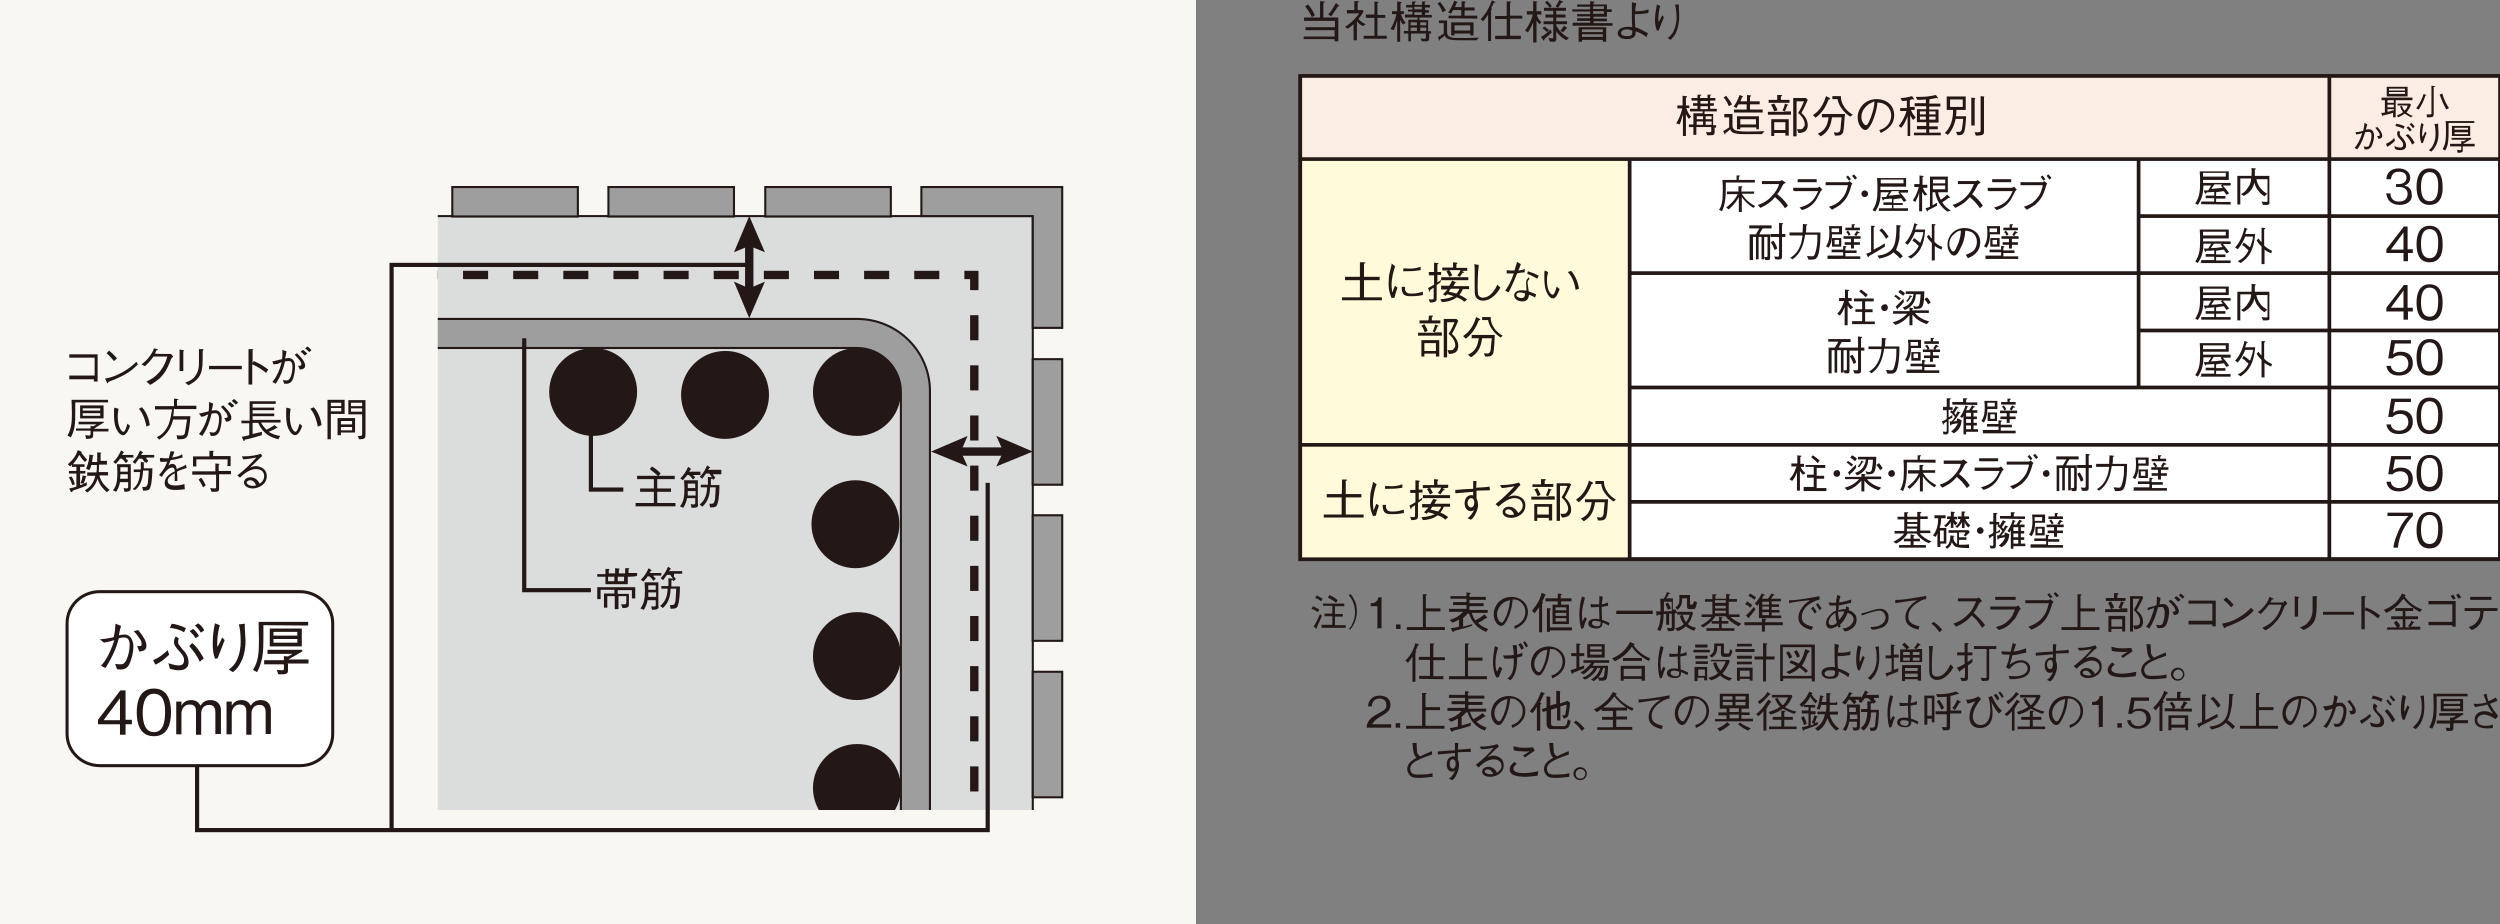 <svg version="1.1" id="レイヤー_1" xmlns="http://www.w3.org/2000/svg" xmlns:xlink="http://www.w3.org/1999/xlink" x="0" y="0" width="671" height="248" style="enable-background:new 0 0 671 248" xml:space="preserve"><rect width="100%" height="100%" fill="#808080" stroke="none"/><style>.st4{fill:#9e9e9f;stroke:#231815;stroke-width:.561}.st5{fill:#231815}.st12,.st13,.st6,.st7{fill:none;stroke:#231815;stroke-width:1.121}.st12,.st13,.st7{stroke-width:2.243}.st12,.st13{stroke-width:.998}.st13{stroke-width:.978}</style><path style="fill:#f9f7f2" d="M0 0h321v286H0z"/><defs><path id="SVGID_1_" d="M117.5 25.2H290v192.2H117.5z"/></defs><clipPath id="SVGID_00000129191863202367979690000017100598248529702560_"><use xlink:href="#SVGID_1_" style="overflow:visible"/></clipPath><g style="clip-path:url(#SVGID_00000129191863202367979690000017100598248529702560_)"><path style="fill:#dbdcdc;stroke:#231815;stroke-width:.561" d="M41.2 58h236v236h-236z"/><path style="fill:none;stroke:#231815;stroke-width:2.243;stroke-dasharray:6.728,6.728" d="M57 73.8h204.5v204.5H57z"/><path class="st4" d="M230 85.6H88.4c-10.9 0-19.6 8.9-19.6 19.6v141.6c0 10.9 8.9 19.6 19.6 19.6H230c10.9 0 19.6-8.9 19.6-19.6V105.2c.1-10.8-8.7-19.6-19.6-19.6zm11.8 161.3c0 6.5-5.3 11.8-11.8 11.8H88.4c-6.5 0-11.8-5.3-11.8-11.8V105.2c0-6.5 5.3-11.8 11.8-11.8H230c6.5 0 11.8 5.3 11.8 11.8v141.6z"/><path class="st5" d="M100.2 105.2c0 6.5-5.3 11.8-11.8 11.8-6.5 0-11.8-5.3-11.8-11.8 0-6.5 5.3-11.8 11.8-11.8 6.5 0 11.8 5.3 11.8 11.8zM241.8 105.2c0 6.5-5.3 11.8-11.8 11.8s-11.8-5.3-11.8-11.8c0-6.5 5.3-11.8 11.8-11.8 6.6 0 11.8 5.3 11.8 11.8zM100.2 246.9c0 6.5-5.3 11.8-11.8 11.8-6.5 0-11.8-5.3-11.8-11.8S81.8 235 88.3 235c6.6 0 11.9 5.3 11.9 11.9zM100.2 176.1c0 6.5-5.3 11.8-11.8 11.8-6.5 0-11.8-5.3-11.8-11.8s5.3-11.8 11.8-11.8c6.5-.1 11.8 5.2 11.8 11.8zM171 105.2c0 6.5-5.3 11.8-11.8 11.8s-11.8-5.3-11.8-11.8c0-6.5 5.3-11.8 11.8-11.8 6.6 0 11.8 5.3 11.8 11.8zM171 246.9c0 6.5-5.3 11.8-11.8 11.8s-11.8-5.3-11.8-11.8 5.3-11.8 11.8-11.8c6.6-.1 11.8 5.2 11.8 11.8zM241.8 246.9c0 6.5-5.3 11.8-11.8 11.8s-11.8-5.3-11.8-11.8 5.3-11.8 11.8-11.8c6.6-.1 11.8 5.2 11.8 11.8zM241.8 176.1c0 6.5-5.3 11.8-11.8 11.8s-11.8-5.3-11.8-11.8 5.3-11.8 11.8-11.8c6.6-.1 11.8 5.2 11.8 11.8zM241.4 140.7c0 6.5-5.3 11.8-11.8 11.8s-11.8-5.3-11.8-11.8c0-6.5 5.3-11.8 11.8-11.8s11.8 5.2 11.8 11.8zM241.8 211.5c0 6.5-5.3 11.8-11.8 11.8s-11.8-5.3-11.8-11.8 5.3-11.8 11.8-11.8c6.6-.1 11.8 5.2 11.8 11.8zM206.4 106c0 6.5-5.3 11.8-11.8 11.8s-11.8-5.3-11.8-11.8c0-6.5 5.3-11.8 11.8-11.8 6.6-.1 11.8 5.3 11.8 11.8z"/><path class="st4" d="M41.2 58h30v-7.8H33.3V88h7.9zM163.3 294.1H197v7.9h-33.7zM33.3 180.6h7.9v33.7h-7.9zM33.3 222.6h7.9v33.7h-7.9zM33.3 96.6h7.9v33.7h-7.9zM79.4 50.2h33.7v7.9H79.4zM41.2 294.1v-30h-7.9V302h37.9v-7.9zM121.4 294.1h33.7v7.9h-33.7zM33.3 138.7h7.9v33.7h-7.9zM79.4 294.1h33.7v7.9H79.4zM205.4 294.1h33.7v7.9h-33.7zM277.2 138.3h7.9V172h-7.9zM205.4 50.2h33.7v7.9h-33.7zM277.2 96.4h7.9v33.7h-7.9zM247.3 50.2V58h29.9v30h7.9V50.2zM277.2 294.1h-29.9v7.9h37.8v-37.9h-7.9zM121.4 50.2h33.7v7.9h-33.7zM163.3 50.2H197v7.9h-33.7zM277.2 180.3h7.9V214h-7.9zM277.2 222.2h7.9v33.7h-7.9z"/><path class="st6" d="M158.6 113.9v17.5h8.7"/><path class="st5" d="M170.6 135.8v-.8h4.9v-3h-3.7v-.9h3.7v-2.5H171v-.9h10.1v.9h-4.7v2.5h3.7v.9h-3.7v3h4.9v.9h-10.7zm4.4-10.6c1.2.7 2 1.5 2.3 1.9l-.6.7c-.7-.6-1.4-1.2-2.3-1.9l.6-.7zM186 127.5l.6.6-.6.6c-.4-.5-.7-.9-1.1-1.2h-.5c-.2.5-.5.6-1.1 1.4l-.7-.5c.9-.9 1.4-1.6 2.1-3.1l.7.5c.1 0 .1.1.1.1 0 .1-.1.1-.2.1 0 .1-.2.5-.4.6h3.1v.9h-2zm-.4 8.8-.2-1c.2 0 .5.1.7.1.5 0 .5-.2.5-.5v-1.2h-2.2c-.1.7-.4 1.6-1 2.6l-.9-.4c1-1.2 1.2-2.6 1.2-4.8 0-1.2-.1-1.7-.1-2.2h3.7v6.2c.2 1-.1 1.2-1.7 1.2zm1-4.5h-2v1.2h2.1v-1.2h-.1zm0-2h-2v1.2h2v-1.2zm4.8-2.3c.2.2.4.4.6.7l-.6.6c-.1-.1-.1-.1-.2-.4 0 .1 0 .1-.4.2v1.6h2.3c0 1.2-.1 3.8-.5 4.9-.2.9-.6 1.1-2 1.1l-.2-1h.6c.7 0 .7-.5.9-1.1.1-1.2.2-2.8.2-3.3h-1.5c-.1 3-1.1 4.3-2.1 5.2l-.7-.6c.7-.6 1.9-1.6 2-4.6h-1.7v-.7h1.9V128l1 .1h.1c-.1-.2-.5-.6-.7-1h-.9c-.4.5-.7 1-1 1.4l-.7-.5c1.1-1.1 1.5-2 2-3.1l.7.5.1.1c0 .1-.2.1-.2.1-.1.1-.2.4-.4.5h3.6v1.2h-2.2z"/><path class="st6" d="M140.7 90.8v67.6h17.9"/><path class="st5" d="M168.5 154.8v2h-6v-2h-2.2v-.7h2.2v-1.4h.9c.1 0 .2 0 .2.1s-.1.1-.2.2v.9h1.7v-1.4l1 .1c.1 0 .2 0 .2.1s0 .1-.2.2v1h1.7v-1.4h.9c.1 0 .2 0 .2.1s-.1.1-.2.2v1h2.3v.7c0 .3-2.5.3-2.5.3zm1.1 5.8v-2.2h-3.8v1h3v2.7c0 .7 0 1.1-1.7 1.1l-.4-1h.9c.5 0 .5-.2.5-.6V160H166v3.5h-1V160h-2v3.1h-.9v-3.8h2.8v-1h-3.7v2.5h-.9v-3.2h10.2v3.1c.2-.1-.9-.1-.9-.1zm-4.7-5.8h-1.7v1.2h1.7v-1.2zm2.6 0h-1.7v1.2h1.7v-1.2zM175.4 154.7l.6.6-.6.6c-.4-.5-.7-.9-1.1-1.2h-.5c-.2.5-.5.6-1.1 1.4l-.7-.5c.9-.9 1.4-1.6 2.1-3.1l.7.5c.1 0 .1.1.1.1 0 .1-.1.1-.2.1-.1.1-.2.5-.4.6h3.2v.7h-2.1v.2zm-.4 9-.2-1c.2 0 .5.1.7.1.5 0 .5-.2.5-.5v-1.2h-2.2c-.1.7-.4 1.6-1 2.6l-.9-.4c1-1.4 1.2-2.6 1.2-4.8 0-1.2-.1-1.7-.1-2.2h3.7v6.2c.2.9-.1 1.1-1.7 1.2zm1-4.7h-2v1.2h2.1V159h-.1zm0-1.9h-2v1.2h2v-1.2zm4.8-2.4c.2.2.4.4.6.7l-.6.6c-.1-.1-.1-.1-.2-.4 0 .1 0 .1-.4.2v1.6h2.3c0 1.2-.1 3.8-.5 4.9-.2.9-.6 1.1-2 1.1l-.2-1h.6c.7 0 .7-.5.9-1.1.1-1.2.2-2.8.2-3.3H180c-.1 3-1.1 4.3-2.1 5.2l-.7-.6c.7-.6 1.9-1.6 2-4.6h-1.7v-.7h1.9v-2.1l1 .1h.2c-.1-.2-.5-.6-.7-1h-.9c-.4.5-.7 1-1 1.4l-.7-.5c1.1-1.1 1.5-2 2-3.1l.7.5.1.1c0 .1-.2.1-.2.1-.1.1-.2.4-.4.5h3.6v.7h-2.2v.7z"/><path class="st7" d="M201.1 64.7v14"/><path class="st5" d="m197 75.6 4.1 1.8 4.2-1.8-4.2 9.8zM205.3 67.7l-4.2-1.7-4.1 1.7 4.1-9.7z"/><path class="st7" d="M256.4 121.2h14.2"/><path class="st5" d="m267.4 125.2 1.9-4-1.9-4.2 9.8 4.2zM259.7 117l-1.8 4.2 1.8 4-9.8-4z"/></g><path class="st5" d="M18.6 101.7v-.9h6.8V96h-6.8v-.9h7.6v7.3h-1v-.6h-6.7v-.1zM37 97.8c-1.4 1.4-2.8 2.8-7.9 4.7 0 0-.1.4-.2.4s-.1-.1-.2-.2l-.5-1.1c1.2-.2 2.5-.5 4.7-1.7 2.1-1.2 3-2.1 3.7-2.8l.4.7zm-6.4-.9c-.6-.7-1.2-1.4-2-2.1l.7-.7c.4.4 1.4 1.2 2.1 2.1l-.8.7zM45.4 95h.5l.6.7c-.5.4-.5.5-.6.7-1 2.6-1.6 3.7-3.1 5.2-.9.7-1.5 1.2-2.5 1.7l-1-.9c1.1-.5 2.3-1.1 3.7-2.8 1.2-1.6 1.6-2.8 1.9-3.9h-3.7c-.5.7-1.1 1.5-2.3 2.6l-.9-.5c.6-.5 1.4-1.1 2.2-2.2.7-1 1-1.6 1.1-2.1l.9.2c.2.1.2.2.2.2 0 .1-.1.1-.4.1-.1.2-.2.5-.4.9.1.1 3.8.1 3.8.1zM49.2 94c.1 0 .2 0 .2.1s0 .1-.2.2v5.3h-1v-5.8l1 .2zm.5 8.7c1.4-.5 2-.9 2.5-1.5.7-.9 1.2-1.9 1.2-3.8V93.7h1s.2 0 .2.1c0 0 0 .1-.2.4 0 3.5 0 4.7-.5 6-.6 1.7-2.2 2.6-3.3 3.2l-.9-.7zM56.1 99.1v-.9h8.8v.9h-8.8zM68.1 96.9c2.1.9 2.8 1.5 3.9 2.3l-.6.9c-.4-.4-.9-.7-1.6-1.2-1-.6-1.5-.9-2.1-1.1v5.4h-1v-9.5h.9s.4 0 .4.1-.1.1-.2.2v3.5l.3-.6zM73.1 97c1.2-.2 1.9-.5 2.6-.6.1-.6.1-1.1.1-2.5l1.1.4c-.1.5-.1.9-.4 1.9.2 0 .6-.1 1-.1.7 0 1.7.5 1.7 2.2 0 1-.2 2.7-.7 3.7-.5.9-1.2 1-1.6 1h-.6l-.4-1c.5.1.7.1 1 .1s.7 0 1.1-.9c.1-.2.5-1.4.5-2.7 0-.7-.1-1.6-1-1.6-.4 0-.7.1-1 .1-.5 2.2-1.2 4.1-2.5 6l-.9-.5c.5-.6.9-1.1 1.6-2.6.6-1.4.7-2.1.9-2.7-.2.1-1 .4-1.1.5-.7 0-.9.1-1.1.1l-.3-.8zm6.6-2.2c.6.6 2.2 2.1 2.2 3.3 0 .9-.7 1-1.4 1.1l-.5-1c.4 0 .9 0 .9-.4 0-.2-.1-.4-.2-.7-.4-.6-.9-1.1-1.6-1.9l.6-.4zm2.1.6c-.4-.4-.7-.7-1.1-1l.6-.5c.4.2.7.6 1.2 1l-.7.5zm.7-2.4c.4.2.7.6 1.1 1l-.6.5c-.4-.4-.7-.7-1.1-1l.6-.5zM20.2 108.2v2.3c0 2.7 0 4.8-1.2 6.9l-.9-.5c1-1.7 1.2-3.3 1.2-5.9 0-1.2-.1-3.2-.1-3.7H29v.7h-8.8v.2zm4.8 7.5v1.2c0 .7-.5.9-1.9.9l-.2-1c.2 0 .7.1 1 .1.2 0 .4-.1.4-.4v-.9h-3.9v-.6h3.9v-.7l.7.1c.4-.2.5-.2.9-.5h-4.8v-.7h6.7l.1.2c-.9.5-1.5.9-2.7 1.7h3.9v.7H25v-.1zm-3.5-3.4v-3.5h6.3v3.5h-6.3zm5.4-2.7h-4.7v.6h4.7v-.6zm0 1.3h-4.7v.7h4.7v-.7zM31.8 109.7c0 .4-.2 1-.2 2.1 0 3 1.1 4.1 1.5 4.1.5 0 .9-1.5 1.1-2.2l.7.6c-.2.7-.9 2.5-1.9 2.5-1.1 0-1.9-1.9-1.9-2-.5-1.2-.5-2.8-.5-3.7s0-1.4.1-1.7l1.1.3zm6.3-.4c1.5 1.6 2 3.8 2.1 4.8l-.9.4c-.5-2.6-1.2-3.8-2-4.8l.8-.4zM46.7 109.7c-.1 1.1-.1 1.4-.2 2h4.6c-.1 2.2-.5 4.3-.7 5.1-.5 1.1-1.2 1.1-2.8 1.1l-.2-1.1c.4.1.9.1 1.2.1.9 0 1-.4 1.1-1.1.2-1.1.4-2.6.5-3.2h-3.7c-.4 1.2-1 3.7-3.8 5.4l-.6-.7c1.5-.6 2.6-2 3.2-3.5.6-1.6.7-3.2.9-3.9h-4.6v-.9h5.1v-2l1 .1c.1 0 .2 0 .2.1s-.1.1-.4.2v1.5h5.2v.9h-5.8v-.1zM53.4 111c1.2-.2 2-.5 2.6-.6.1-.6.1-1.1.1-2.5l1.1.4c-.1.5-.1.9-.4 1.9.2 0 .6-.1 1-.1.7 0 1.7.5 1.7 2.2 0 1-.2 2.7-.7 3.7-.5.9-1.2 1-1.6 1h-.6l-.4-1c.5 0 .7.1 1 .1.2 0 .7 0 1.1-.9.1-.2.5-1.4.5-2.7 0-.6-.1-1.6-1-1.6-.4 0-.7.1-1 .1-.5 2.2-1.2 4.1-2.5 6l-.9-.5c.5-.6.9-1.1 1.6-2.6.6-1.4.7-2.1.9-2.7-.1.1-1 .4-1.1.5-.5.1-.6.2-.7.2l-.7-.9zm6.5-2.2c.6.6 2.2 2.1 2.2 3.3 0 .9-.7 1-1.4 1.1l-.5-1c.4 0 .9 0 .9-.4 0-.2-.1-.4-.2-.7-.4-.6-.9-1.1-1.6-1.9l.6-.4zm2.3.6c-.4-.4-.7-.7-1.1-1l.6-.5c.4.2.7.6 1.2 1l-.7.5zm.6-2.3c.4.2.7.6 1.1 1l-.6.5c-.4-.4-.7-.7-1.1-1l.6-.5zM70.1 113.4c.1.4.6 1.1 1.4 1.9.4-.1 1.1-.5 2.2-1.2l.7.6.1.1s0 .1-.1.1h-.2c-.6.4-1.2.6-2.1 1 1.1.7 2.2 1 3.1 1.1l-.5.9c-2-.5-4.1-1.4-5.4-4.4h-1.5v3c.9-.2 1.5-.4 2.5-.6v.9c-2.1.6-3.3 1-4.6 1.2 0 .1-.1.4-.2.4s-.2-.1-.2-.2l-.4-1c.5 0 .9-.1 2-.4v-3.2h-2.1v-.7H67v-5.2h7v.7h-6.2v1h5.8v.7h-5.8v.9h5.8v.7h-5.8v1h7.5v.7h-5.2zM78 109.7c0 .4-.2 1-.2 2.1 0 3 1.1 4.1 1.5 4.1.5 0 .9-1.5 1.1-2.2l.7.6c-.2.7-.9 2.5-1.9 2.5-1.1 0-1.9-1.9-1.9-2-.5-1.2-.5-2.8-.5-3.7s0-1.4.1-1.7l1.1.3zm6.2-.4c1.5 1.6 2 3.8 2.1 4.8l-1 .4c-.5-2.6-1.2-3.8-2-4.8l.9-.4zM92.5 107.3v3.8h-3.7v6.8h-.9v-10.6h4.6zm-.9.8h-2.8v.9h2.8v-.9zm0 2.3v-.9h-2.8v.9h2.8zm-.1 6.4h-.9v-4.6h4.7v3.9h-3.8v.7zm3-3.8h-3v.9h3v-.9zm0 1.6h-3v.9h3v-.9zM96 117h.6c.5 0 .6-.1.6-.4v-5.4h-3.7v-3.8h4.6v9.1c0 1.1-.1 1.4-1.7 1.4l-.4-.9zm1.2-8.9h-3v.9h3v-.9zm0 1.5h-3v.9h3v-.9zM21.6 129.7c.4-1 .5-1.6.6-2.1l.9.2c.1 0 .1 0 .1.1s-.1.1-.2.2c-.1.5-.2 1-.6 1.7.4-.1.4-.1.9-.4v.9c-1.6.7-3.3 1.2-3.8 1.4 0 .1-.1.4-.2.4s-.3-.1-.3-.1l-.4-.9c.6-.1 1.1-.2 1.9-.5v-3.5h-2v-.7h2v-1.1h-1.2v-.6l-.5.5-.6-.6c1.4-1.2 2.1-2.1 2.7-3.8l.9.4.2.1c0 .1-.1.1-.2.2.5.7 1 1.2 1.6 1.9l-.6.6c-.2-.2-.7-.6-1.5-1.9-.5.9-.9 1.5-1.7 2.5h3.1v.7h-1.2v1.1h1.4v.7h-1.4v3.1c.5-.1.7-.2 1-.4l-.9-.1zm-2.4-1.8c.5.7.7 1.4.9 2.1l-.7.2c-.2-.7-.5-1.4-.9-2.1l.7-.2zm9.5-4.1v.9h-2.1c0 1.4-.1 1.6-.1 2H29v.9h-2.3c.1.6.4 1.4 1 2.2.5.6 1.1 1.2 1.7 1.7l-.7.6c-.5-.4-1.9-1.6-2.5-3.6-.7 2.1-1.9 3.1-2.8 3.7l-.6-.6c1-.6 2.2-1.5 2.8-3.9h-2.2v-.9h2.5c.1-.6.1-1.2.1-2h-1.5c-.1.6-.2.7-.5 1.4l-.9-.4c.7-1.5.9-3 .9-3.8l1 .2c.1 0 .1 0 .1.1s-.1.1-.2.2c0 0-.1 1-.2 1.5h1.4v-2.6l.9.1c.1 0 .2 0 .2.1s-.2.2-.2.2v1.9h1.7zM33.8 123.1l.6.6-.6.6c-.4-.5-.7-.9-1.1-1.2h-.5c-.2.5-.5.6-1.1 1.4l-.7-.5c.9-.9 1.4-1.6 2.1-3.1l.7.4c.1 0 .1.1.1.1 0 .1-.1.1-.2.1 0 .1-.2.5-.4.6h3.1v.7h-2v.3zm-.4 8.9-.2-1c.2 0 .5.1.7.1.5 0 .5-.2.5-.5v-1.2h-2.2c-.1.7-.4 1.6-1 2.6l-.9-.4c1-1.2 1.2-2.6 1.2-4.8 0-1.2-.1-1.7-.1-2.2h3.7v6.2c0 .8-.1 1.2-1.7 1.2zm.9-4.7h-2c0 .6 0 .9-.1 1.2h2.1v-1.2zm0-1.9h-2v1.2h2v-1.2zm4.9-2.4c.2.2.4.4.6.7l-.6.6c-.1-.1-.1-.1-.2-.4 0 .1 0 .1-.4.2v1.6h2.3c0 1.2-.1 3.8-.5 4.9-.2.9-.6 1.1-2 1.1l-.2-1h.6c.7 0 .7-.5.9-1.1.1-1.2.2-2.8.2-3.3h-1.5c-.1 3-1.1 4.3-2.1 5.2l-.7-.2c.7-.6 1.9-1.6 2-4.6h-1.7v-.7h1.9v-2l1 .1h.1c-.1-.2-.5-.6-.7-1h-.9c-.4.5-.7 1-1 1.4l-.7-.5c1.1-1.1 1.5-2 2-3.1l.7.5.1.1c0 .1-.2.1-.2.1-.1.1-.2.4-.4.5h3.6v.7h-2.1v.2zM49.6 131.3c-1.2.2-2.5.2-2.7.2-.4 0-2.7 0-2.7-1.9 0-1.6 1.5-2.5 2.7-3.1 0-.4-.1-1-.7-1-1.1 0-2.1 1.4-2.8 2.5l-.7-.5c1.2-1.4 1.7-2.2 2.2-3.6-1.1.1-1.5.1-1.9 0l-.1-1c.4 0 .7.1 1.4.1h1c.2-1 .4-1.4.5-1.9l1 .1c-.1.4-.2.7-.6 1.6 1.6-.2 2.3-.6 2.7-.9l.1.9c-1.5.4-2.2.6-3.2.7-.4 1-.4 1.1-.6 1.5.1-.1.5-.5 1-.5 1 0 1.2.9 1.2 1.4 1.5-.7 1.9-.7 2.5-1.2l.2.9c-1.5.5-1.9.6-2.6 1 .1 1.2.1 1.6.1 2.5h-.7V127c-1 .6-1.9 1.2-1.9 2.1 0 1.1 1.4 1.2 1.9 1.2.9 0 1.9-.1 2.6-.4l.1 1.4zM58.8 127.3v3.7c0 1-.2 1-2 1l-.4-1c.6 0 .7.1 1.2.1.4 0 .4-.1.4-.4v-3.3h-6.4v-.9h6.2v-2.1l1 .1s.1 0 .1.1-.1.1-.2.2v1.6H62v.9h-3.2zm2.3-4h-8.4v1.9h-.9v-2.7h4.4V121h1c.1 0 .2.1.2.1 0 .1-.1.1-.2.2v1.1h4.7v2.7H61c.1 0 .1-1.8.1-1.8zm-7.1 4.9c.5.6 1 1.5 1.2 2.1l-.7.5c-.5-1-.7-1.4-1.2-2.1l.7-.5zM64.9 122.5c2.7 0 4.2-.4 5.1-.7l.4.6c-.1.1-.6.5-.7.6-1.1 1.1-1.7 1.7-2.6 2.5.4-.1.9-.4 1.5-.4.9 0 3 .5 3 2.7 0 2.3-2.3 3.3-3.8 3.3-1 0-2.3-.5-2.3-1.6 0-.7.6-1.4 1.7-1.4 1.6 0 2.2 1.2 2.5 1.7.4-.2 1.2-.9 1.2-2 0-.9-.5-1.9-2.2-1.9-2.1 0-4.1 2.1-4.3 2.3l-.7-.6c2.1-1.6 3.8-3.3 5.1-4.8-.6.1-2 .4-3.5.5l-.4-.8zm2.2 6.4c-.5 0-.9.4-.9.6 0 .5.9.9 1.5.9.4 0 .6 0 1-.1-.1-.4-.5-1.4-1.6-1.4z"/><path d="M18 167.3c0-4.7 3.9-8.5 8.8-8.5h53.7c4.8 0 8.8 3.8 8.8 8.5V197c0 4.7-3.9 8.5-8.8 8.5H26.8c-4.8 0-8.8-3.8-8.8-8.5v-29.7z" style="fill:#fff;stroke:#231815;stroke-width:.819"/><path class="st5" d="M26.8 171.6c2.1-.2 3-.4 3.7-.6.4-1.5.4-2.3.5-3.6l1.5.6c-.2.6-.4 1.4-.6 2.5.7-.1 1.1-.2 1.5-.2s1 .1 1.5.6c.6.6.9 1.7.9 2.5 0 2-.6 3.9-1.2 5.1-.4.7-1.1 1.2-2.3 1.2-.1 0-.4 0-.9-.1l-.5-1.4c.9.1 1.1.1 1.5.1.6 0 1-.2 1.5-1.1.5-1.1.9-2.6.9-4.1 0-.6-.1-2-1.4-2-.4 0-.6 0-1.5.2-.6 2.3-1.5 4.7-3.6 8l-1.2-.6c1-1.1 2.2-2.7 3.6-6.9-1.2.4-1.9.5-2.8.7l-1.1-.9zm10.3-2.5c1.5 1.9 2.2 3 2.2 4.2 0 1.2-.7 1.4-1.9 1.6l-.6-1.5h.7c.5 0 .5-.2.5-.5 0-.6-.1-1-.6-1.6-.6-.9-1-1.4-1.5-1.9l1.2-.3zM45.4 175.7c-1.1 1.1-2.3 2.1-3.7 2.7l-.6-1.2c1.6-.7 2.8-1.6 3.9-2.7l.4 1.2zm2.6-4.3c-.2.4-.2.6-.2.9 0 .6.2.7 1.2 2 .6.6 1.6 1.7 1.6 3.5 0 2-1.9 2.1-2.7 2.1-.7 0-1.2-.1-2.3-.4l-.4-1.5c1.2.4 2.1.6 2.7.6s1.5-.1 1.5-1.4c0-1-.6-1.6-1.1-2.2-1.4-1.5-1.6-2-1.6-2.7 0-.6.2-1.1.5-1.5l.8.6zm-1.9-4c.9.1 2.5.5 3.8 1.2l-.5 1.1c-1.2-.7-1.9-.9-3.8-1.2l.5-1.1zm5.5 5.2c.9.7 1.6 1.5 3.1 4.1l-1.1.9c-.7-1.7-1.9-3.1-2.8-4.2l.8-.8zm.2-3.8c.9.6 1.5 1.7 1.6 1.9l-.9.6c-.5-.9-1.4-1.7-1.6-1.9l.9-.6zm1.4-1.5c.9.6 1.5 1.5 1.6 1.9l-.9.6c-.5-.9-1.2-1.6-1.6-1.9l.9-.6zM59 167.8c-.5 1.7-.7 3.3-.7 5.1 0 .4 0 .5.1.7.4-.7.9-1.6 1.2-2.5l.7.7c-.4 1-.5 1.4-1.9 4.9l-.7.1c-.5-1.4-.6-2.6-.6-4.1 0-1.9.2-3.7.6-5.4l1.3.5zm6.7-.4v1.1c.1 2.3.2 2.7.2 3.5 0 2.6-.6 4.7-1.5 6.2-.5 1-1 1.5-1.9 2.2l-1.1-.7c.7-.5 1.6-1.2 2.3-2.8.7-1.6.9-3.3.9-4.6 0-2.2-.2-3.7-.5-4.7l1.6-.2zM70.7 167.8v3.2c0 3.6-.1 6.5-1.7 9.4l-1.1-.6c1.4-2.2 1.6-4.4 1.6-8 0-1.6-.1-4.3-.1-4.9h13.3v1l-12-.1zm6.6 10.4v1.7c0 1.1-.6 1.1-2.6 1.1l-.4-1.2c.4 0 1 .1 1.4.1s.5-.1.5-.4v-1.2h-5.3v-1.1h5.3v-1.1l1.1.1c.5-.2.7-.4 1.2-.7h-6.7v-1.1H81l.2.4c-1.2.7-2 1.2-3.8 2.2h5.4v1.1h-5.6v.1zm-4.9-4.7v-4.8H81v4.8h-8.6zm7.4-3.9h-6.4v1h6.4v-1zm0 1.9h-6.4v1h6.4v-1zM33.7 194.4v2.8h-1.5v-2.8h-5.9v-1.2l6-7.9h1.4v7.9h1.7v1.2h-1.7zm-1.5-7-4.4 5.9h4.4v-5.9zM41.3 197.6c-3.7 0-4.6-3.3-4.6-6.4 0-3.1.9-6.4 4.6-6.4s4.6 3.3 4.6 6.4c0 3.1-.9 6.4-4.6 6.4zm0-11.4c-2.3 0-3 2.5-3 5.1 0 2.8.7 5.2 3 5.2s3-2.3 3-5.2c.1-2.8-.6-5.1-3-5.1zM57.8 197.4v-6.3c0-.7-.2-1.9-1.6-1.9-2.2 0-2.2 2.1-2.2 2.3v5.7h-1.4v-6.4c0-1.5-1-1.7-1.7-1.7-2.1 0-2.2 2.2-2.2 2.3v5.7h-1.4v-8.8h1.4v1.1c.4-.7 1.1-1.5 2.6-1.5 1.7 0 2.2 1 2.5 1.5.5-.7 1.1-1.5 2.7-1.5 2.1 0 2.8 1.5 2.8 2.7v6.4h-1.5v.4zM71.3 197.4v-6.3c0-.7-.2-1.9-1.6-1.9-2.2 0-2.2 2.1-2.2 2.3v5.7h-1.4v-6.4c0-1.5-1-1.7-1.7-1.7-2.1 0-2.2 2.2-2.2 2.3v5.7h-1.4v-8.8h1.4v1.1c.4-.7 1.1-1.5 2.6-1.5 1.7 0 2.2 1 2.5 1.5.5-.7 1.1-1.5 2.7-1.5 2.1 0 2.7 1.5 2.7 2.7v6.4h-1.4v.4z"/><path class="st6" d="M265.1 129.6v93.2H52.9v-17.3"/><path class="st6" d="M201.4 71.1h-96.3v151.7"/><path style="fill:#fff;stroke:#231815;stroke-width:.978" d="M349 20.4h322v129.7H349z"/><path style="fill:#fffbda" d="M349 42.7h88.7v107.6H349z"/><path style="fill:#fcede4" d="M349 20.4h322v22.2H349z"/><path class="st12" d="M437.4 150.1V42.7M625.2 150.1V20.4M574 104V42.7M671 134.7H437.4"/><path class="st13" d="M671 119.4H349"/><path class="st12" d="M671 104H437.4M671 88.7h-97M671 73.3H437.4M671 58h-97"/><path class="st13" d="M671 42.7H349"/><path class="st5" d="M453.3 31.9c-.4-.4-.5-.7-.8-1.3v5.9h-.8v-5.7c-.3.7-.4 1.6-.9 2.6l-.9-.3c.8-1.3 1.3-2.6 1.6-4h-1.3v-.8h1.4v-2.6l.9.1s.3 0 .3.1-.1.3-.3.3v2.1h.9v.7h-.8c.3 1 .9 2 1.3 2.3l-.6.6zm6.9 2.3v1.2c0 .8-.3.9-1.2.9h-.8l-.3-.9c.7.1 1 .1 1 .1.3 0 .4-.1.4-.4v-1h-4v2.1h-.8v-2.1h-1.2v-.7h1.2v-3h2.5v-.5h-3.4v-.7h2v-.8h-1.2v-.7h1.2V27H454v-.7h1.6v-.9h.9c.1 0 .1 0 .1.1s-.1.1-.3.3v.5h2v-.9h.9s.1 0 .1.1-.1.1-.3.1v.7h1.4v.7H459v.7h1v.7h-1v.8h1.8v.7h-3.3v.7h2.3v3h.8v.7l-.4-.1zm-3.1-3h-1.7v.8h1.7v-.8zm0 1.4h-1.7v.9h1.7v-.9zm1.3-5.5h-2v.7h2v-.7zm0 1.4h-2v.8h2v-.8zm1 2.7h-1.6v.8h1.6v-.8zm0 1.4h-1.6v.9h1.6v-.9zM472.9 36H468c-2.7 0-3.4-.5-3.6-1.3-.4.4-1 .9-1.3 1 0 .1 0 .4-.1.4s-.1 0-.1-.1l-.4-.8c.5-.3 1.2-.7 1.6-1v-2.7h-1.3v-.9h2.2v3.1c0 .8.5 1.2.8 1.3.5.1 1.2.3 2.7.3 1.7 0 3.4 0 5.1-.1l-.7.8zm-8.9-7.5c-.5-1.3-1-2-1.4-2.3l.7-.5c.7.9 1.2 1.6 1.6 2.3l-.9.5zm1.4 1.7v-.8h3.4V28h-2.2c-.3.5-.4.7-.5 1l-.8-.4c.7-.9 1.2-2 1.6-3.1l.8.3s.1 0 .1.1-.3.3-.3.3c-.1.5-.3.8-.4 1h1.8v-1.7l.8.1c.1 0 .3 0 .3.1s0 .1-.3.3v1.2h2.6v.8h-2.6v1.4h3.4v.8h-7.7zm6 4.5v-.5h-4.3v.5h-.9v-3.5h5.9v3.5h-.7zm0-2.7h-4.3v1.4h4.2V32h.1zM480.7 30v.8h-6.2V30h4.6l-.7-.4c.4-.5.5-1.2.7-1.8l.8.3.1.1c0 .1-.1.1-.3.1-.3.9-.5 1.3-.7 1.6h1.7v.1zm-3.5-4.5h1s.1 0 .1.1-.1.3-.3.3v.9h2.3v.8h-5.6v-.8h2.3v-1.3zm-1.9 6.5h4.8v4.4h-.9v-.7h-3v.8h-.8V32h-.1zm.9-4.2c.4.7.7 1.2.9 1.8l-.9.3c-.3-.7-.4-1.2-.9-1.8l.9-.3zm3 7.1v-2.1h-3v2.1h3zm6-8.1c-.9 2.1-1.4 3-1.7 3.5 1 .9 1.7 2 1.7 3.3 0 1.8-1.4 2.1-2.5 2.1l-.4-1h.7c.5 0 .8 0 1-.4.3-.3.4-.7.4-.9 0-1.4-1.2-2.6-1.8-3.1.7-1 1.2-2.1 1.6-3.1h-2v9.4h-.9V26.3h3.4l.5.5zM490.8 26.7c-.5 1.3-1.4 3.4-3.5 4.9l-.7-.7c1-.7 2.5-1.8 3.5-5.1l.8.4c.1.1.3.1.3.3-.1.2-.2.2-.4.2zm3.9 8.8c-.4.9-1 .9-2.2.9l-.3-.9c.3 0 .5.1.9.1.5 0 .8-.3.9-1 .1-.8.1-1.7.3-3.1h-2.6c-.3 2.3-1 3.9-3 5.1l-.8-.7c2.2-1 2.6-2.5 2.9-4.4H489v-.9h6.2c-.2 1.3-.2 3.7-.5 4.9zm1.9-4.2c-.8-.5-1.7-1.2-2.6-2.6-.4-.7-.7-1.4-.8-2.1h-1.4v-.8h2.3c0 .8.1 1.7.9 2.9s1.7 1.7 2.3 2.1l-.7.5zM504.4 34.9c.5-.1 1.2-.4 1.8-.9.8-.7 1.4-1.8 1.4-3 0-1.8-1.3-2.9-2-3.1-.4-.3-1-.3-1.7-.4-.1 1.8-.7 3.6-1.4 5.3-.5 1-1.2 2.1-1.8 2.1-1 0-2.1-1.6-2.1-3.4 0-2.3 1.8-4.9 5.1-4.9 2.6 0 4.7 1.6 4.7 4.3 0 3.3-3 4.4-3.6 4.8l-.4-.8zm-4-5.8c-.4.5-.8 1.3-.8 2.3 0 1.3.8 2.2 1.2 2.2.3 0 .5 0 1.3-2 .8-2.1 1-3.6 1-4.4-.8.4-1.7.6-2.7 1.9zM512.6 28.7h1.3v.8h-1c.3.8.7 1.4 1.3 2l-.7.7c-.4-.4-.5-.8-.8-1.3v5.6h-.7v-5.3c-.5 1.3-1 2.3-1.7 3.1l-.7-.5c.7-.8 1.6-2.2 2.1-4H510V29h1.8v-2c-.5.1-.8.1-1.3.1l-.4-.8c1.4 0 2.3-.3 3.1-.5l.5.7.1.1c0 .1-.1.1-.1.1-.1 0-.3 0-.4-.1-.3.1-.4.1-.7.3v2zm5.2-.9h3v.8h-3v.8h2.5v3.5h-2.5v1h2.3v.8h-2.3v.9h3.1v.7h-7.2v-.7h3.3v-.9h-2.5v-.9h2.5v-1h-2.5v-3.5h2.5v-.8h-3.1v-.8h3v-1c-.9.1-1.6.1-2.3.1l-.4-.8h1.2c2.1 0 3.1-.3 4.2-.5l.5.7.1.1s0 .1-.1.1-.3 0-.4-.1c-.7.1-1.2.3-1.8.3l-.1 1.2zm-.9 2.9v-.8h-1.6v.8h1.6zm0 1.4v-.8h-1.6v.8h1.6zm2.6-2.2h-1.7v.8h1.7v-.8zm0 1.4h-1.7v.8h1.7v-.8zM525.1 29.5c0 .5 0 1-.1 1.7h2.7c-.1 2.7-.4 3.9-.5 4.2-.3.7-.7.9-1.8.9l-.4-.9h.8c.5 0 .7-.3.8-.9.1-.8.3-1.7.3-2.6h-2c-.5 2.5-1.7 3.9-2.1 4.3l-.8-.5c.8-.8 1.3-1.6 1.7-2.7.4-1.2.5-2.3.5-3.5h-1.7v-3.6h5.1v3.6h-2.5zm1.7-2.8h-3.4v2h3.4v-2zm3.2 0v7h-.9v-7.5l.9.1s.1 0 .1.1c.2.1.1.1-.1.3zm2.5-.6v9.1c0 .8 0 1.2-2.2 1.2l-.3-.9h.9c.5 0 .7-.1.7-.5v-9.2l.9.1s.1 0 .1.1l-.1.1zM358.2 10.5h-8.3v-.7h8.3V8.1h-7.8v-.8h7.9V5.6H350v-.9h4.3V.3l1 .1c.3 0 .3.1.3.1 0 .1-.1.1-.4.3v3.9h4v6.4h-1v-.6zm-7.1-9.3c.7.8 1.3 1.7 1.8 2.9l-.8.5c-.5-1.2-1.2-2.1-1.8-2.9l.8-.5zm5.4 2.7c.9-1 1.4-2 2.1-3.1l.8.7.1.1c0 .1-.1.1-.4.1-.8 1.3-1.3 2-1.8 2.7l-.8-.5zM363.4 6.4c-.8.8-1.3 1-1.7 1.3l-.7-.5c2.1-1.3 3.3-2.9 3.8-3.6h-3.3v-.9h2V.3h.9c.1 0 .3 0 .3.1s0 .1-.3.3v2h1.3l.3.3c-.4.8-.8 1.4-1.4 2.1.8.8 1.4 1.2 2 1.4l-.8.5c-.8-.4-1.2-.8-1.6-1.3v5.1h-.9V6.4h.1zm5.4-6 .9.1c.1 0 .3 0 .3.1s-.1.1-.3.3V4h2.1v.8h-2.1v4.8h2.5v.8H366v-.8h2.9V4.8h-2.3v-.9h2.3V.4zM376.6 6.6c-.4-.4-.5-.7-.8-1.3v5.9h-.8V5.5c-.3.7-.4 1.6-.9 2.6l-.9-.3c.8-1.3 1.3-2.6 1.6-4h-1.2V3h1.4V.4l.9.1s.3 0 .3.1-.1.3-.3.3V3h.9v.8h-.8c.3 1 .9 2 1.3 2.3l-.7.5zm7 2.4v1.2c0 .8-.3.9-1.2.9h-.8l-.3-.8c.7.1 1 .1 1 .1.3 0 .4-.1.4-.4V9h-4v2.1h-.7V9h-1.2v-.7h1.2v-3h2.5v-.6h-3.4v-.8h2v-.8h-1.2v-.5h1.2V2h-1.7v-.7h1.6V.4h.9c.1 0 .1 0 .1.1s-.1.1-.3.3v.5h2V.4h.9s.1 0 .1.1-.1.1-.3.1v.7h1.4V2h-1.3v.7h1v.7h-1V4h1.8v.7H381v.7h2.3v3h.8V9h-.5zm-3.3-3h-1.7v.8h1.7V6zm0 1.4h-1.7v.9h1.7v-.9zm1.3-5.6h-2v.7h2v-.7zm0 1.5h-2V4h2v-.7zm1.2 2.7h-1.6v.8h1.6V6zm0 1.4h-1.6v.9h1.6v-.9zM396.3 10.8h-4.9c-2.7 0-3.4-.5-3.6-1.3-.4.4-1 .9-1.3 1 0 .1 0 .4-.1.4s-.1 0-.1-.1l-.4-.8c.5-.3 1.2-.7 1.6-1V6.2h-1.3v-.7h2.2v3.1c0 .9.5 1.2.8 1.3.5.3 1.2.3 2.7.3 1.7 0 3.4 0 5.1-.1l-.7.7zm-9.1-7.5c-.5-1.3-1-2-1.4-2.3l.7-.5c.7.9 1.2 1.6 1.6 2.3l-.9.5zm1.6 1.6v-.7h3.4V2.7H390c-.3.5-.4.7-.5 1l-.8-.4c.7-.9 1.2-2 1.6-3.1l.8.3s.1 0 .1.1-.3.1-.3.3c-.1.5-.3.8-.4 1h1.8V.3l.8.1c.1 0 .3 0 .3.1s0 .1-.3.3V2h2.7v.8h-2.7v1.4h3.4V5l-7.7-.1zm5.8 4.6V9h-4.2v.5h-.9V6h6v3.5h-.9zm0-2.7h-4.2v1.4h4.2V6.8zM397.4 5.2c.8-.9 2-2.2 3-5.1l.9.4.1.1c0 .1-.1.1-.4.1-.3.5-.5 1-.8 1.6.1 0 .3 0 .3.1s-.3.3-.3.3V11h-.8V3.9c-.4.7-.7 1-1.3 1.8l-.7-.5zm3.9 5.3v-.9h3.1V5.1h-3.1v-.8h3.1V.4h.8c.1 0 .4 0 .4.1s-.1.1-.3.3v3.4h3.3V5h-3.3v4.6h2.9v.9h-6.9zM413.2 6.5c-.3-.3-.5-.5-.8-1v5.9h-.9V6c-.3.8-.8 1.8-1.4 2.7l-.8-.5c.8-.9 1.7-2.6 2.1-4.3h-1.6V3h1.7V.3l.9.1c.1 0 .3 0 .3.1s-.1.1-.3.1V3h1.3v.9h-1.2c.1.8.7 1.6 1.2 2.1l-.5.5zm1.3 4s0 .4-.1.4-.3-.1-.3-.3l-.5-.7c.7-.4 1.4-.8 2.6-2l.3.8c-.9.9-1.6 1.4-2 1.8zm.7-1.9c-.4-.4-.7-.7-1.2-1l.5-.5c.5.4.9.7 1.3 1l-.6.5zm5.2 2.2c-.4-.3-1-.5-1.7-1.2s-.9-1-1-1.3v2.1c0 .8-.4.8-.9.8h-.8l-.4-1c.1 0 .8.1.9.1.4 0 .4-.1.4-.4V6.5h-2.6v-.8h2.6v-1h-2.1v-.8h2.1v-1h-2.5v-.8h3.8l-.7-.4c.3-.4.7-.9 1-1.7l.7.3c.1 0 .3.1.3.3 0 .1-.1.1-.4.1-.4.5-.5.9-.9 1.4h2.1v.8h-2.6v1h2.5v.8h-2.5v1h2.9v.8h-2.9v.3c.7 1.4 1.8 2.6 3.4 3.4l-.7.6zM416 2.1c-.3-.4-.7-.8-1.3-1.4l.5-.5c.5.4.8.8 1.3 1.4l-.5.5zm4.3 5.6c-.1.3-.4.5-.8 1l-.7-.5c.4-.4.7-.8 1-1.3l.7.5c.1 0 .1.1.1.3h-.3zM426.8.3l.9.1s.3 0 .3.1-.3.1-.3.3v.4h3.6v1.3h1.3v.7h-1.3v1.3h-3.6V5h3.6v.7h-3.6v.5h5.1v.7h-10.7v-.8h4.7v-.5h-3.5v-.7h3.5v-.5h-3.5v-.6h3.5v-.7H422v-.6h4.8v-.7h-3.5v-.6h3.5V.3zm4.3 10.9h-.9v-.5h-5.6v.5h-.9V7.3h7.4v3.9zm-.9-3.3h-5.6v.7h5.6v-.7zm0 1.3h-5.6v.7h5.6v-.7zm.3-6.9v-.6h-2.9v.7h2.9zm0 1.3V3h-2.9v.7h2.9zM441.9 10c-.5-.5-1.2-1-2.9-1.6v.8c-.3 1-1.3 1.3-2.3 1.3-.1 0-1.2 0-1.8-.4-.4-.3-.7-.7-.7-1.2 0-1.4 1.8-1.7 2.7-1.7.5 0 .8 0 1.2.1-.1-1-.1-2.2-.1-3V.6l1.2.3c-.3 1-.3 1.7-.3 2.1h.7c.3 0 1.6 0 2.9-.5l-.1 1c-.9.1-2 .3-2.9.3h-.7c0 1.3 0 2 .1 3.5 1.2.4 1.7.7 3.4 1.6l-.4 1.1zm-5.1-2.1c-.3 0-.7 0-1 .1-.1.1-.7.3-.7.8 0 .9 1.2.9 1.6.9 1.2 0 1.4-.4 1.4-1v-.5c-.3-.1-.9-.3-1.3-.3zM445.6 1.6c-.4 1.2-.5 2.5-.5 3.8 0 .3 0 .4.1.5.3-.5.7-1.2.9-1.8l.5.5c-.3.8-.4 1-1.4 3.6h-.5c-.4-1-.5-2-.5-3 0-1.3.3-2.7.5-4l.9.4zm5-.4V2c.1 1.7.1 2 .1 2.5 0 2-.5 3.5-1 4.6-.4.7-.8 1-1.3 1.6l-.8-.5c.5-.4 1.2-.9 1.7-2.1.5-1.2.7-2.5.7-3.4 0-1.7-.3-2.7-.4-3.5h1zM365.1 70.4h1c.3 0 .4.1.4.1 0 .1-.1.1-.4.3v3.5h4.2v.9h-4.2v4.6h4.8v.8h-10.7v-.8h4.8v-4.6h-4v-.9h4v-3.9zM374.5 71.5c-.3.5-.4 1.2-.7 2.3-.1.8-.3 1.6-.3 2.3 0 .7 0 1.2.1 1.7 0 .4 0 .4.1.7.1-.4.3-.7.7-1.8l.7.5c-.1.4-.5 1.2-.8 2.7l-.8.1c-.5-1.2-.8-2.2-.8-3.8 0-1 .1-2.5.3-3.1.3-1.2.3-1.3.4-1.6.1-.5.1-.5.1-.8l1 .8zm2.6 5.5v.8c.3.9.9 1 1.8 1 1.4 0 2.2-.3 3-.5v.9c-.7.1-1.3.3-3.1.3-1.6 0-2.6-.1-2.6-2.5h.9zm-.4-5c.3 0 .8.1 1.7.1.7 0 1.8-.1 2.9-.5v.9c-1.8.3-2.7.3-4 .3h-.7l.1-.8zM386.6 75.8c-.4.3-.5.4-1 .7v3.4c0 .8 0 1.3-1.8 1.3l-.3-.9c.4 0 .5.1.8.1.5 0 .5-.3.5-.5v-2.7c-.4.3-.8.5-1 .7 0 .1 0 .4-.1.4s-.1-.1-.1-.1l-.3-.9c.5-.3 1-.5 1.6-.9v-2.5h-1.4V73h1.4v-2.5l.9.1c.3 0 .3.1.3.1 0 .1-.1.1-.3.3v2h1v.8h-1v2c.5-.3.7-.4 1-.7l-.2.7zm4-.1c.1 0 .3.1.3.1 0 .1-.1.1-.3.1-.1.3-.3.5-.5.9h4.2v.8h-1.7c-.1.4-.4.9-.9 1.6.4.1 1.2.5 2.1 1.2l-.8.6c-.3-.3-.7-.7-2-1.2-.9.7-2.2 1.2-4 1.3l-.4-.8c1 0 2.6-.3 3.6-.8-.8-.3-1.4-.4-1.8-.5l-.4.4-.7-.4c.3-.3.7-.7 1.2-1.3h-1.7v-1h2.2c.4-.7.7-1.2.8-1.4l.8.4zm-3.8-1.3h7.3v.8h-7.3v-.8zm5.4-1.8.7.4.1.1c0 .1-.1.1-.4.1-.3.4-.4.5-.7 1l-.1.1-.7-.4c.3-.3.7-.8.9-1.4h-3c.1.1.3.4.8 1.4l-.8.4c-.3-.5-.5-1.2-.8-1.4l.5-.3h-1.6v-.8h2.9v-1.4l.9.1s.3 0 .3.1-.1.1-.3.3v1h2.9v.8h-1.7v-.1zm-2.8 4.9c-.3.3-.4.5-.5.8.7.1 1.3.3 2 .5.4-.5.7-.9.8-1.3h-2.3zM396.9 71.1c-.3 2.5-.3 5.6-.3 5.9 0 1.4.1 1.7.1 2 .3.8 1 .9 1.3.9.8 0 2.5-.4 3.9-3.5l.8.8c-.4.8-2.1 3.5-4.7 3.5-1.2 0-2-.8-2.1-1.6-.1-.5-.1-.9-.1-3v-3.5c0-.5 0-1.2-.1-1.7l1.2.2zM408.2 70.9c-.4 1-.4 1.2-.7 1.7 1.2-.1 1.4-.3 1.8-.4l-.1.9c-.4 0-1.3.1-2 .3-.7 1.7-1.4 3.4-2.3 5.1l-.9-.5c.5-.7 1.3-1.7 2.3-4.6h-1.9v-.9c.3.1.7.1 1.4.1h.7c.1-.5.4-1.3.7-2.3l1 .6zm2.3 4c-.4.4-.5.5-.5 1 0 .1.1.9.3 2.3 1 .4 1.4.5 2 .8l-.3.9c-.5-.4-.9-.5-1.6-.8-.1.7-.3 1.8-1.8 1.8-1.4 0-2.2-.8-2.2-1.6 0-.9.9-1.4 2-1.4.4 0 .9.1 1.3.1 0-.4-.1-2-.1-2.2 0-.7.3-.9.8-1.4l.1.5zm-2.5 3.6c-.7 0-1 .3-1 .7 0 .5.9.8 1.4.8.5 0 .9-.3.9-.9v-.4c-.3 0-.9-.2-1.3-.2zm2.1-5.7c.9.3 2 .7 2.9 1.2l-.4.8c-.9-.5-1.4-.8-2.7-1.3l.2-.7zM415.5 73c0 .4-.3 1-.3 2.1 0 3 1 4 1.6 4 .4 0 .9-1.6 1-2.2l.8.7c-.3.8-.9 2.5-1.8 2.5-1 0-1.8-1.8-1.8-2-.5-1.2-.5-2.9-.5-3.8 0-.8 0-1.4.1-1.7l.9.4zm6.2-.3c1.4 1.6 2 3.8 2.1 4.8l-.9.3c-.4-2.6-1.3-3.9-2.1-4.8l.9-.3zM387 89.3v.8h-6.4v-.8h4.6l-.7-.4c.4-.5.5-1.2.7-1.8l.8.3.1.1c0 .1-.1.1-.3.1-.3.9-.5 1.3-.7 1.6h1.8v.1zm-3.5-4.6h1s.1 0 .1.1-.1.3-.3.3v.9h2.3v.8H381V86h2.3c.2 0 .2-1.3.2-1.3zm-2 6.6h4.8v4.4h-.9v-.8h-3.1v.8h-.8v-4.4zm.8-4.3c.4.7.7 1.2.9 1.8l-.8.4c-.3-.7-.4-1.2-.9-1.8l.8-.4zm3.1 7.2v-2.1h-3.1v2.1h3.1zm6-8.1c-.9 2.1-1.4 3-1.7 3.5 1 .9 1.7 2 1.7 3.3 0 1.8-1.4 2.1-2.5 2.1l-.4-1h.7c.5 0 .8 0 1-.4.3-.3.4-.7.4-.9 0-1.4-1.2-2.6-1.8-3.1.7-1 1.2-2.1 1.6-3.1h-2v9.4h-.9V85.6h3.4l.5.5zM396.9 86c-.5 1.3-1.4 3.4-3.5 4.9l-.7-.7c1-.7 2.5-1.8 3.5-5.1l.8.4c.1.1.3.1.3.3-.1 0-.2.2-.4.2zm3.9 8.8c-.4.9-1 .9-2.2.9l-.3-.9c.3 0 .5.1.9.1.5 0 .8-.3.9-1 .1-.8.1-1.7.3-3.1h-2.6c-.3 2.3-1 3.9-3 5.1l-.8-.7c2.2-1 2.6-2.5 2.9-4.4H395v-.9h6.2c-.1 1.3-.1 3.7-.4 4.9zm2-4.2c-.8-.5-1.7-1.2-2.6-2.6-.4-.7-.7-1.4-.8-2.1h-1.6v-.8h2.3c0 .8.1 1.7.9 2.9s1.7 1.7 2.3 2.1l-.5.5zM463.2 49v1.8c0 3-.4 4.6-1 5.9l-.8-.4c.3-.4.7-1.2.9-2.7 0-.4.1-1.2.1-2.6 0-.4 0-1.6-.1-2.7h3.8v-1.2h.8s.1 0 .1.1-.1.1-.3.3v.8h4.3v.7h-7.8zm7.4 6.8c-1.4-.9-2.3-1.8-3.1-2.9v4h-.8v-4c-.5.9-1 1.8-2.7 3.3l-.7-.5c.9-.7 2.2-1.7 3.1-3.6h-2.9v-.7h3.1V50h.8s.3 0 .3.1-.1.1-.3.3v1h3.4v.6h-3.3c.9 1.4 1.7 2.3 3.6 3.3l-.5.5zM479.3 49c-.5.3-.5.4-.7.5-.7 1.3-.9 1.8-1.6 2.6 1 .8 2.1 1.8 2.9 3.1l-.8.7c-.3-.5-.7-1-1.4-1.8-.7-.7-1-.9-1.3-1.2-1.3 1.6-2.5 2.2-3.9 2.9l-.7-.8c.9-.3 2.1-.7 3.5-2.1 1.4-1.4 2-2.6 2.2-3.5h-4.6v-.8h4.8c.1 0 .4-.1.5-.3l1.1.7zM481.3 51.2v-.8h6.4c.1 0 .4-.1.7-.3l.7.8-.4.4c-1 2-1.2 2.2-1.4 2.6-1.3 1.7-2.5 2.1-3.6 2.5l-.7-.7c.9-.3 2-.5 3.3-1.7 1-1 1.4-2.1 1.7-2.7h-6.5v-.1zm6.3-2.3h-5.1v-.8h5.1v.8zM490 49.7v-.8h5.9c.1 0 .3-.1.5-.3l.8.7s-.3.3-.3.4v.1c-.8 2.9-1.6 3.9-2.9 5.1-.7.5-1.2.8-2.3 1.4l-.8-.8c.9-.3 2.1-.7 3.1-1.8 1.4-1.4 1.7-2.7 2-4h-6zm6.3-1.2c-.3-.4-.7-.9-.8-1l.5-.4c.3.3.5.7.8 1l-.5.4zm1.6-.3c-.3-.4-.7-.8-.8-1l.5-.4c.4.4.8.9.8 1l-.5.4zM501.4 52c0 .5-.4.9-.9.9s-.9-.4-.9-.9.4-.9.9-.9c.4 0 .9.4.9.9zM504.3 56.6v-.7h3.5V55h-2.3v-.7h2.3v-1c-.3 0-1.2.1-1.3.1-.4 0-.5 0-.8.1 0 .1-.1.3-.3.3s-.1 0-.1-.1l-.3-.8h1.2c.3-.5.5-.9.8-1.3h-2.2c0 .9-.1 1.8-.3 2.6-.3 1.2-.7 1.8-1.2 2.6l-.7-.4c1.2-1.8 1.3-3.4 1.3-5.7 0-.9 0-2-.1-2.9h7.8v2.3h-6.9v.9h7.4v.7H510c1.2 1.3 1.4 1.8 1.7 2.1l-.7.4c-.3-.4-.4-.5-.7-1-.8.1-.9.1-2.1.3v1h2.5v.5h-2.5v.9h3.9v.7h-7.8zm6.7-8.4h-6.2v1h6.1v-1h.1zm-1.5 3.4.3-.3h-2.1c-.1.3-.7 1-.8 1.2.9-.1 1.7-.1 3.1-.3.1.1-.3-.3-.5-.6zM516.6 52.5c-.3-.3-.4-.5-.7-1v5.2h-.8v-5.1c-.1.7-.4 1.4-1 2.6l-.7-.4c.9-1.3 1.3-2.5 1.6-3.6h-1.2v-.8h1.4v-2.3l.8.1c.1 0 .3 0 .3.1s-.1.1-.3.3v2h1.3v.8h-1.2c.3.8.7 1.3 1.2 1.8l-.7.3zm6.1 4.3c-2-1.3-3-3.3-3.3-5.2h-.7v3.5c.5-.3.9-.5 1.2-.7v.8c-1 .5-1.7.9-2.5 1.3 0 .1 0 .3-.1.3 0 0-.1 0-.1-.1l-.4-.8c.5-.1.9-.3 1.2-.4v-8.1h4.8v4.2h-2.6c.1.7.3 1.2.7 2 .7-.4 1.3-.9 1.7-1.4l.7.7c0 .1.1.1.1.1 0 .1-.1.1-.1.1h-.3c-.7.5-1 .8-1.7 1.2.5.8 1.2 1.6 2.3 2.2l-.9.3zm-.6-8.6h-3.3v1h3.3v-1zm0 1.6h-3.3v1h3.3v-1zM531.6 49c-.5.3-.5.4-.7.5-.7 1.3-.9 1.8-1.6 2.6 1 .8 2.1 1.8 2.9 3.1l-.8.7c-.3-.5-.7-1-1.4-1.8-.7-.7-1-.9-1.3-1.2-1.3 1.6-2.5 2.2-3.9 2.9l-.7-.8c.9-.3 2.1-.7 3.5-2.1 1.4-1.4 1.8-2.6 2.2-3.5h-4.3v-.8h4.8c.1 0 .4-.1.5-.3l.8.7zM533.5 51.2v-.8h6.4c.1 0 .4-.1.7-.3l.7.8-.4.4c-1 2-1.2 2.2-1.4 2.6-1.3 1.7-2.5 2.1-3.6 2.5l-.7-.7c.9-.3 2-.5 3.3-1.7 1-1 1.4-2.1 1.7-2.7h-6.5v-.1zm6.3-2.3h-5.1v-.8h5.1v.8zM542.3 49.7v-.8h5.9c.1 0 .3-.1.5-.3l.8.7s-.3.3-.3.4v.1c-.8 2.9-1.6 3.9-2.9 5.1-.7.5-1.2.8-2.3 1.4l-.8-.8c.9-.3 2.1-.7 3.1-1.8 1.4-1.4 1.7-2.7 2-4h-6zm6.2-1.2c-.3-.4-.7-.9-.8-1l.5-.4c.3.3.5.7.8 1l-.5.4zm1.6-.3c-.3-.4-.7-.8-.8-1l.5-.4c.4.4.8.9.8 1l-.5.4zM473.1 61.3c-.3.4-.7 1.2-.9 1.6h2.9V69c0 .7 0 .9-1.3.8l-.3-.8h.5c.4 0 .4-.1.4-.5v-4.9h-.9v6h-.7v-6h-.8v6h-.7v-6h-.8v6.2h-.9v-6.9h1.7c.1-.3.8-1.3.9-1.6h-2.7v-.8h6v.8h-2.4zm5.2 2.4v4.9c0 .9 0 1.2-1.8 1l-.3-.8c.4.1.5.1.8.1.5 0 .5-.1.5-.5v-4.8h-2.3v-.8h2.3v-3l.8.1c.1 0 .3 0 .3.1s0 .1-.3.3v2.5h.9v.8h-.9zm-2 3.4c-.3-.8-.5-1.3-1-2.1l.7-.4c.4.7.8 1.2 1 2.1l-.7.4zM480.5 69.2c.8-.5 2.9-1.8 3.3-6h-3.5v-.8h3.5c0-.4.1-.8.1-2.3l.9.1s.3 0 .3.1-.1.1-.3.3c0 1 0 1-.1 1.8h3.9c0 1.3 0 3.6-.5 5.7-.4 1.4-.9 1.6-2 1.6h-.7l-.4-1c.4 0 .9.1 1.3.1.7 0 .8-.3 1.2-2 .3-1.3.3-2.5.3-3.8h-3.3c-.4 2.7-1.2 5.1-3.4 6.6l-.6-.4zM491.7 62.9c0 .9 0 2.2-.9 3.6l-.7-.4c.8-1.2.9-2.2.9-3.6 0-.5 0-1.2-.1-1.8h3.5v2.2h-2.7zm-1.2 6.4v-.7h4.2v-.9h-3.1V67h3.1v-1l.8.1s.1 0 .1.1-.1.1-.3.3v.7h3v.7h-3v.9h4v.7h-8.8v-.2zm3.1-8h-2v1h2v-1zm-1.9 4.9v-2.3h2.5v2.3h-2.5zm1.9-1.8h-1.2v1.2h1.2v-1.2zm4-.3v.9h1.6v.7h-1.6v1h-.8v-1h-1.7V65h1.7v-.9h-2v-.7h4.6v.7h-1.8zm-2.3-2.3v-.7h1.7v-.9h.8c.1 0 .1 0 .1.1s-.1.1-.3.3v.5h1.6v.7h-3.9zm.9 1.5c-.1-.3-.3-.7-.7-1l.5-.4c.4.4.5.8.7 1l-.5.4zm2.5-.7c-.3.4-.3.5-.5.8l-.5-.4c.3-.4.4-.7.7-1l.7.4.1.1c-.1.1-.3.1-.5.1zM501.7 68.7c-.1.1-.1.3-.3.3 0 0-.1 0-.1-.1l-.4-.8c.4-.1.7-.3 1.3-.5v-7h.9s.1 0 .1.1-.1.3-.3.3v6c1.4-.7 2.3-1.2 3-1.7v.9c-1.4.9-2.8 1.7-4.2 2.5zm8.3.7c-.4-.5-.9-.9-1.8-1.7-.5.5-1.3 1.2-3.8 1.7l-.5-.8c1.2-.1 3.8-.5 4.6-3.1.5-1.7.5-3.9.5-5.1l.9.1c.1 0 .3 0 .3.1s-.1.3-.3.3c-.1 2.5-.1 2.5-.1 3.1-.3 1.8-.8 2.7-.9 3.1.8.5 1.3 1 1.8 1.7l-.7.6zm-3.8-5.3c-.5-.9-1-1.6-1.8-2.3l.7-.5c.9.9 1.4 1.6 1.8 2.2l-.7.6zM512.9 69.4l-.8-.5c.8-.4 2-1 2.9-2.9-.8-.8-1.3-1.2-1.7-1.4l.4-.7c.7.4 1 .8 1.7 1.3.5-1.3.8-2.3.8-2.9H514c-.1.4-.9 2.2-2 3.4l-.7-.5c1.3-1.3 2.2-3.6 2.5-5.3l.8.3.1.1c0 .1-.1.1-.3.1-.1.5-.3.8-.4 1.2h2.7c-.2 4.6-1.8 6.5-3.8 7.8zm8.2-2.4c-.7-.3-1.2-.5-1.8-1v3.9h-.8v-4.7c-.8-.8-1.2-1.4-1.3-1.7l.5-.5c.3.4.4.7.8 1v-3.9l.9.1c.1 0 .1.1.1.1 0 .1-.3.3-.3.3v4.3c.9.9 1.7 1.2 2.1 1.4l-.2.7zM527.6 68.4c.4-.1 1-.4 1.7-.8.8-.5 1.3-1.6 1.3-2.7 0-1.7-1.2-2.6-1.7-2.7-.4-.1-.9-.3-1.4-.3-.1 1.7-.5 3.3-1.3 4.7-.4.9-1 2-1.7 2-.9 0-1.8-1.4-1.8-3 0-2.1 1.7-4.4 4.6-4.4 2.2 0 4.2 1.4 4.2 3.8 0 3-2.6 4-3.3 4.3l-.6-.9zm-3.6-5.1c-.4.5-.8 1.2-.8 2.1 0 1.2.7 2.1 1 2.1.3 0 .5 0 1.2-1.7.8-1.8.9-3.3.9-3.9-.6 0-1.3.3-2.3 1.4zM534.1 62.9c0 .9 0 2.2-.9 3.6l-.7-.4c.8-1.2.9-2.2.9-3.6 0-.5 0-1.2-.1-1.8h3.5v2.2h-2.7zm-1.2 6.4v-.7h4.2v-.9H534V67h3.1v-1l.8.1s.1 0 .1.1-.1.1-.3.3v.7h3v.7h-3v.9h4v.7h-8.8v-.2zm3.1-8h-2v1h2v-1zm-1.8 4.9v-2.3h2.5v2.3h-2.5zm1.8-1.8h-1.2v1.2h1.2v-1.2zm4-.3v.9h1.6v.7H540v1h-.8v-1h-1.7V65h1.7v-.9h-2v-.7h4.6v.7H540zm-2.3-2.3v-.7h1.7v-.9h.8c.1 0 .1 0 .1.1s-.1.1-.3.3v.5h1.6v.7h-3.9zm.9 1.5c-.1-.3-.3-.7-.7-1l.5-.4c.4.4.5.8.7 1l-.5.4zm2.5-.7c-.3.4-.3.5-.5.8l-.5-.4c.3-.4.4-.7.7-1l.7.4.1.1c-.1.1-.3.1-.5.1zM496.7 83c-.3-.3-.5-.5-.8-1v5.3h-.8v-4.9c-.3.7-.5 1.4-1.3 2.3l-.7-.5c.3-.3.8-.8 1.2-1.7.4-.8.5-1.4.7-1.7h-1.4V80h1.6v-2.3l.8.1c.1 0 .3 0 .3.1s0 .1-.3.3V80h1v.8h-.9c.1.3.3.9 1.3 1.7l-.7.5zm.4 4v-.8h2.7v-2.5H498V83h1.8v-2.1h-2.2v-.8h5.3v.8h-2.3V83h2v.8h-2v2.5h2.6v.7h-6.1zm3.7-7.2c-.5-.5-1-1-1.8-1.6l.5-.5c.7.5 1.2.9 1.8 1.4l-.5.7zM506.7 82.6c0 .5-.4.9-.9.9s-.9-.4-.9-.9.4-.9.9-.9c.4-.2.9.2.9.9zM512.7 82.6l.8.1s.1 0 .1.1c0 0 0 .1-.3.1v.4h4.4v.7H514c.7 1 2.1 1.8 3.8 2.3l-.7.7c-1.4-.5-2.9-1.3-3.8-2.6v2.9h-.8v-2.7c-.3.3-.8.9-1.7 1.6-.8.5-1.3.8-2.1 1l-.7-.7c1.2-.3 2.6-.9 3.9-2.3h-3.8v-.7h4.4v-.9zm-3.9-3.5c.4.3.8.5 1.4 1l-.5.5c-.5-.5-.9-.9-1.3-1l.4-.5zM511 81c-.5.7-.9 1.2-1.6 1.7 0 .1-.1.4-.1.4s-.1 0-.1-.1l-.4-.7 2.1-2.1.1.8zm-1-3.2c.5.3.9.5 1.3.9l-.5.7c-.5-.4-.8-.7-1.3-1l.5-.6zm6.5.4c-.1 3.8-.3 4.7-2 4.7h-.7l-.3-.9c.3.1.5.3.9.3.3 0 .7-.1.8-.7.1-.4.3-2 .3-2.6h-1.3c0 2.1-1.3 3.6-3 4.2l-.5-.7c1.7-.4 2.7-1.8 2.9-3.6h-2.1v-.7h5zm-4.9 2.6c.4-.4.8-.9 1-1.6l.5.3s.1 0 .1.1 0 .1-.3.1c-.3.5-.5.9-.9 1.3l-.4-.2zm5.6-1c.4.4.7.8 1 1.4l-.7.5c-.3-.7-.7-1-1-1.4l.7-.5zM494.4 91.7c-.3.4-.7 1.2-.9 1.6h2.9v6.1c0 .7 0 .9-1.3.8l-.3-.8h.5c.4 0 .4-.1.4-.5V94h-.9v6h-.7v-6h-1v6h-.7v-6h-.8v6.2h-.8v-6.9h1.7c.1-.3.8-1.3.9-1.6h-2.7V91h6v.8h-2.3v-.1zm5.1 2.6v4.9c0 .9 0 1.2-1.8 1l-.3-.9c.4.1.5.1.8.1.5 0 .5-.1.5-.5v-4.8h-2.3v-.8h2.3v-3l.8.1c.1 0 .3 0 .3.1s0 .1-.3.3v2.5h.9v.8h-.9v.2zm-2 3.4c-.3-.8-.5-1.3-1-2.1l.7-.4c.4.7.8 1.2 1 2.1l-.7.4zM501.7 99.7c.8-.5 2.9-1.8 3.3-6h-3.5V93h3.5c0-.4.1-.8.1-2.3l.9.1s.3 0 .3.1-.1.1-.3.3c0 1 0 1-.1 1.8h3.9c0 1.3 0 3.6-.5 5.7-.4 1.4-.9 1.6-2 1.6h-.7l-.4-1c.4 0 .9.1 1.3.1.7 0 .8-.3 1.2-2 .3-1.3.3-2.5.3-3.8h-3.3c-.4 2.7-1.2 5.1-3.4 6.6l-.6-.5zM512.9 93.4c0 .9 0 2.2-.9 3.6l-.7-.4c.8-1.2.9-2.2.9-3.6 0-.5 0-1.2-.1-1.8h3.5v2.2h-2.7zm-1.2 6.5v-.7h4.2v-.9h-3.1v-.7h3.1v-1l.8.1s.1 0 .1.1-.1.1-.3.3v.7h3v.7h-3v.9h4v.7h-8.8v-.2zm3.1-8.1h-2v1h2v-1zm-1.8 5v-2.3h2.5v2.3H513zm1.8-1.9h-1.2v1.2h1.2v-1.2zm4-.4v.9h1.6v.7h-1.6v1h-.8v-1h-1.6v-.7h1.7v-.9h-2v-.7h4.6v.7h-1.9zm-2.3-2.2v-.7h1.7v-.9h.8c.1 0 .1 0 .1.1s-.1.1-.3.3v.5h1.6v.7h-3.9zm.9 1.6c-.1-.3-.3-.7-.7-1l.5-.4c.4.4.5.8.7 1l-.5.4zm2.5-.8c-.3.4-.3.5-.5.8l-.5-.4c.3-.4.4-.7.7-1l.7.4.1.1c-.1.1-.3.1-.5.1zM360.2 128.7h1c.3 0 .4.1.4.1 0 .1-.1.1-.4.3v3.5h4.2v.9h-4.2v4.6h4.8v.8h-10.7v-.8h4.8v-4.6h-4v-.9h4c.1 0 .1-3.9.1-3.9zM369.5 130c-.3.5-.4 1.2-.7 2.3-.1.8-.3 1.6-.3 2.3 0 .7 0 1.2.1 1.7 0 .4 0 .4.1.7.1-.4.3-.7.7-1.8l.7.5c-.1.4-.5 1.2-.8 2.7l-.8.1c-.5-1.2-.8-2.2-.8-3.8 0-1 .1-2.5.3-3.1.3-1.2.3-1.3.4-1.6.1-.5.1-.5.1-.7l1 .7zm2.5 5.5v.8c.3.9.9 1 1.8 1 1.4 0 2.2-.3 3-.5v.9c-.7.1-1.3.3-3.1.3-1.6 0-2.6-.1-2.6-2.5h.9zm-.2-5.1c.3 0 .8.1 1.7.1.7 0 1.8-.1 2.9-.5v.9c-1.8.3-2.7.3-4 .3h-.7l.1-.8zM381.6 134.2c-.4.3-.5.4-1 .7v3.4c0 .8 0 1.3-1.8 1.3l-.3-.9c.4 0 .5.1.8.1.5 0 .5-.3.5-.5v-2.7c-.4.3-.8.5-1 .7 0 .1 0 .4-.1.4s-.1-.1-.1-.1l-.3-.9c.5-.3 1-.5 1.6-.9v-2.5h-1.4v-.8h1.4v-2.6l.9.1c.3 0 .3.1.3.1 0 .1-.1.1-.3.3v2h1v.8h-1v2c.5-.3.7-.4 1-.7l-.2.7zm3.9-.1c.1 0 .3.1.3.1 0 .1-.1.1-.3.1-.1.3-.3.5-.5.9h4.2v.8h-1.7c-.1.4-.4.9-.9 1.6.4.1 1.2.5 2.1 1.2l-.8.7c-.3-.3-.7-.7-2-1.2-.9.7-2.2 1.2-4 1.3l-.4-.8c1 0 2.6-.3 3.6-.8-.8-.3-1.4-.4-1.8-.5l-.4.4-.7-.4c.3-.3.7-.7 1.2-1.3h-1.7v-.9h2.2c.4-.7.7-1.2.8-1.4l.8.2zm-3.6-1.2h7.3v.8h-7.3v-.8zm5.3-1.8.5.3.1.1c0 .1-.1.1-.4.1-.3.4-.4.5-.7 1l-.1.1-.7-.4c.3-.3.7-.8.9-1.4h-3c.1.1.3.4.8 1.4l-.8.4c-.3-.5-.5-1.2-.8-1.4l.5-.3h-1.6v-.8h3v-1.6l.9.1s.3 0 .3.1-.1.1-.3.3v1h2.9v.8l-1.5.2zm-2.7 4.9c-.3.3-.4.5-.5.8.7.1 1.3.3 2 .5.4-.5.7-.9.8-1.3h-2.3zM396.3 129.1c0 .5-.1.9-.1 1.8 1.3-.1 2.6-.1 3.6-.3l.1 1c-1.7 0-2.9.1-3.6.1v2.1c.3.5.4 1.3.4 1.7 0 1.2-.5 2.2-1 3-.3.5-.5.7-.9 1l-.9-.4c.4-.3 1.2-1 1.7-2.2-.4.3-.9.3-.9.3-.8 0-1.6-.8-1.6-2.1 0-1.6 1-2.2 1.8-2.2.3 0 .4 0 .5.1v-1c-1.3.1-3.3.3-4.8.4v-.9c1.3-.1 3.5-.3 4.8-.3v-2.1h.9zm-2.4 5.9c0 .8.5 1.2.9 1.2.5 0 .9-.5.9-1.3 0-.4-.1-1.2-.8-1.2-.5 0-1 .5-1 1.3zM402.6 130.2c2.6 0 4.2-.4 5.1-.7l.4.7c-.1.1-.7.5-.7.7-1 1.2-1.7 1.8-2.6 2.5.4-.1.8-.4 1.6-.4.9 0 3 .4 3 2.7 0 2.3-2.3 3.3-3.8 3.3-1 0-2.3-.4-2.3-1.6 0-.8.7-1.4 1.7-1.4 1.6 0 2.2 1.3 2.5 1.7.4-.3 1.2-.9 1.2-2 0-.8-.5-2-2.2-2-2.1 0-4 2.1-4.3 2.3l-.8-.7c2.1-1.6 3.8-3.4 5.1-4.8-.7.1-2 .4-3.4.5l-.5-.8zm2.2 6.5c-.5 0-.8.4-.8.7 0 .5.9.8 1.4.8.4 0 .7 0 1-.1-.2-.5-.6-1.4-1.6-1.4zM417.3 133.3v.8H411v-.8h4.6l-.7-.4c.4-.5.5-1.2.7-1.8l.8.3.1.1c0 .1-.1.1-.3.1-.3.9-.5 1.3-.7 1.6h1.7v.1zm-3.5-4.7h1s.1 0 .1.1-.1.3-.3.3v.9h2.3v.8h-5.6v-.7h2.3v-1.4zm-2 6.7h4.8v4.4h-.9v-.7h-3.1v.8h-.8v-4.5zm.8-4.3c.4.7.7 1.2.9 1.8l-.8.4c-.3-.7-.4-1.2-.9-1.8l.8-.4zm3.1 7.1V136h-3.1v2.1h3.1zm6-8.1c-.9 2.1-1.4 3-1.7 3.5 1 .9 1.7 2 1.7 3.3 0 1.8-1.4 2.1-2.5 2.1l-.4-1h.7c.5 0 .8 0 1-.4.3-.3.4-.7.4-.9 0-1.4-1.2-2.6-1.8-3.1.7-1 1.2-2.1 1.6-3.1h-2v9.4h-.9v-10.1h3.4l.5.3zM427.2 129.9c-.5 1.3-1.4 3.4-3.5 4.9l-.7-.7c1-.7 2.5-1.8 3.5-5.1l.8.4c.1.1.3.1.3.3-.1.1-.2.2-.4.2zm3.9 8.9c-.4.9-1 .9-2.2.9l-.3-.9c.3 0 .5.1.9.1.5 0 .8-.3.9-1 .1-.8.1-1.7.3-3.1h-2.6c-.3 2.3-1 3.9-3 5.1l-.8-.7c2.2-1 2.6-2.5 2.9-4.4h-1.8v-.8h6.2c-.1 1.1-.1 3.6-.5 4.8zm2-4.2c-.8-.5-1.7-1.2-2.6-2.6-.4-.7-.7-1.4-.7-2.1h-1.6v-.8h2.3c0 .8.1 1.7.9 2.9s1.7 1.7 2.3 2.1l-.6.5zM483.9 127.4c-.3-.3-.5-.5-.8-1v5.3h-.8v-4.9c-.3.7-.5 1.4-1.3 2.3l-.7-.5c.3-.3.8-.8 1.2-1.7.4-.8.5-1.4.7-1.7h-1.4v-.8h1.6v-2.2l.8.1c.1 0 .3 0 .3.1s0 .1-.3.3v1.8h1v.8h-.9c.1.3.3.9 1.3 1.7l-.7.4zm.2 4.1v-.8h2.7v-2.5H485v-.8h1.8v-2.1h-2.2v-.5h5.3v.8h-2.3v2.1h2v.8h-2v2.5h2.6v.8h-6.1v-.3zm3.8-7.2c-.5-.5-1-1-1.8-1.6l.5-.5c.7.5 1.2.9 1.8 1.4l-.5.7zM493.9 127.1c0 .5-.4.9-.9.9s-.9-.4-.9-.9.4-.9.9-.9c.4-.2.9.3.9.9zM499.9 127.2l.8.1s.1 0 .1.1c0 0 0 .1-.3.1v.4h4.4v.7h-3.8c.7 1 2.1 1.8 3.8 2.3l-.7.7c-1.4-.5-2.9-1.3-3.8-2.6v2.9h-.8V129c-.3.3-.8.9-1.7 1.6-.8.5-1.3.8-2.1 1l-.7-.7c1.2-.3 2.6-.9 3.9-2.3h-3.8v-.6h4.4v-.8zm-3.9-3.5c.4.3.8.5 1.4 1l-.5.5c-.5-.5-.9-.9-1.3-1l.4-.5zm2.2 1.8c-.5.7-.9 1.2-1.6 1.7 0 .1-.1.4-.1.4s-.1 0-.1-.1l-.4-.7 2.1-2.1.1.8zm-1.1-3.3c.5.3.9.5 1.3.9l-.5.7c-.5-.4-.8-.7-1.3-1l.5-.6zm6.5.4c-.1 3.8-.3 4.7-2 4.7h-.6l-.3-.9c.3.1.5.3.9.3.3 0 .7-.1.8-.7.1-.4.3-2 .3-2.6h-1.3c0 2.1-1.3 3.6-3 4.2l-.5-.7c1.7-.4 2.7-1.8 2.9-3.6h-2.1v-.7h4.9zm-5 2.6c.4-.4.8-.9 1-1.6l.5.3s.1 0 .1.1 0 .1-.3.1c-.3.5-.5.9-.9 1.3l-.4-.2zm5.7-.9c.4.4.7.8 1 1.4l-.7.5c-.3-.7-.7-1-1-1.4l.7-.5zM508.6 127.1c0 .5-.4.9-.9.9s-.9-.4-.9-.9.4-.9.9-.9c.3-.2.9.3.9.9zM511.8 124.1v1.8c0 3-.4 4.6-1 5.9l-.8-.4c.3-.4.7-1.2.9-2.7 0-.4.1-1.2.1-2.6 0-.4 0-1.6-.1-2.7h3.8v-1.2h.8s.1 0 .1.1-.1.1-.3.3v.8h4.2v.8l-7.7-.1zm7.4 6.7c-1.4-.9-2.3-1.8-3.1-2.9v4h-.8v-4c-.5.9-1 1.8-2.7 3.3l-.7-.5c.9-.7 2.2-1.7 3.1-3.6h-2.9v-.9h3.1v-1.4h.8s.3 0 .3.1-.1.1-.3.3v1h3.4v.7h-3.3c.9 1.4 1.7 2.3 3.6 3.3l-.5.6zM528.1 124.1c-.5.3-.5.4-.7.5-.7 1.3-.9 1.8-1.6 2.6 1 .8 2.1 1.8 2.9 3.1l-.8.7c-.3-.5-.7-1-1.4-1.8-.7-.7-1-.9-1.3-1.2-1.3 1.6-2.5 2.2-3.9 2.9l-.7-.8c.9-.3 2.1-.7 3.5-2.1 1.4-1.4 2-2.6 2.2-3.5h-4.6v-.9h4.8c.1 0 .4-.1.5-.3l1.1.8zM530 126.3v-.8h6.4c.1 0 .4-.1.7-.3l.7.8-.4.4c-1 2-1.2 2.2-1.4 2.6-1.3 1.7-2.5 2.1-3.6 2.5l-.7-.7c.9-.3 2-.5 3.3-1.7 1-1 1.4-2.1 1.7-2.7H530v-.1zm6.3-2.5h-5.1v-.8h5.1v.8zM538.6 124.7v-.8h5.9c.1 0 .3-.1.5-.3l.8.7s-.3.3-.3.4v.1c-.8 2.9-1.6 3.9-2.9 5.1-.7.5-1.2.8-2.3 1.4l-.8-.8c.9-.3 2.1-.7 3.1-1.8 1.4-1.4 1.7-2.7 2-4h-6zm6.4-1.2c-.3-.4-.7-.9-.8-1l.5-.4c.3.3.5.7.8 1l-.5.4zm1.5-.3c-.3-.4-.7-.8-.8-1l.5-.4c.4.4.8.9.8 1l-.5.4zM550.1 127.1c0 .5-.4.9-.9.9s-.9-.4-.9-.9.4-.9.9-.9c.3-.2.9.3.9.9zM555.4 123.3c-.3.4-.7 1.2-.9 1.6h2.9v6.1c0 .7 0 .9-1.3.8l-.3-.8h.5c.4 0 .4-.1.4-.5v-4.9h-.9v6h-.7v-6h-.9v6h-.7v-6h-.8v6.2h-.7v-6.9h1.7c.1-.3.8-1.3.9-1.6h-2.7v-.8h6v.8h-2.5zm5.2 2.5v4.9c0 .9 0 1.2-1.8 1l-.3-.9c.4.1.5.1.8.1.5 0 .5-.1.5-.5v-4.8h-2.3v-.8h2.3v-3l.8.1c.1 0 .3 0 .3.1s0 .1-.3.3v2.5h.9v.8h-.9v.2zm-2.1 3.5c-.3-.8-.5-1.3-1-2.1l.7-.4c.4.7.8 1.2 1 2.1l-.7.4zM562.8 131.3c.8-.5 2.9-1.8 3.3-6h-3.5v-.8h3.5c0-.4 0-.8.1-2.3l.9.1s.3 0 .3.1-.1.1-.3.3c0 1 0 1-.1 1.8h3.9c0 1.3 0 3.6-.5 5.7-.4 1.4-.9 1.6-2 1.6h-.7l-.4-1c.4 0 .9.1 1.3.1.7 0 .8-.3 1.2-2 .3-1.3.3-2.5.3-3.8h-3.3c-.4 2.7-1.2 5.1-3.4 6.6l-.6-.4zM574 125c0 .9-.1 2.2-.9 3.6l-.7-.4c.8-1.2.9-2.2.9-3.6 0-.5 0-1.2-.1-1.8h3.5v2.2H574zm-1.3 6.5v-.7h4.2v-.9h-3.1v-.7h3.1v-1l.8.1c.1 0 .1 0 .1.1s-.1.1-.3.3v.7h3v.7h-2.9v.9h4v.7h-9v-.2zm3.2-8.1h-2v1h2v-1zm-1.9 5V126h2.5v2.3H574zm1.8-1.9h-1.2v1.2h1.2v-1.2zm4.2-.4v.9h1.6v.7H580v1h-.8v-1h-1.7v-.7h1.7v-.9h-1.8v-.7h4.6v.7h-2zm-2.5-2.2v-.7h1.7v-1h.8c.1 0 .1 0 .1.1s-.1.1-.3.3v.5h1.6v.7h-3.9v.1zm1 1.6c-.1-.3-.3-.7-.7-1l.5-.4c.4.4.5.8.7 1l-.5.4zm2.5-.8c-.3.4-.3.5-.5.8l-.5-.4c.3-.4.4-.7.7-1l.7.4.1.1c-.2.1-.4.1-.5.1zM515.3 143.2c.7.9 2 1.7 3.1 2.1l-.7.5c-1.3-.5-2.5-1.4-3.3-2.6H512c-1 1.6-2.5 2.5-3.1 2.7l-.7-.5c1.8-.9 2.5-1.7 2.9-2.2h-2.6v-.7h2.6v-3.1h-1.8v-.7h1.8v-1.2h.8c.1 0 .3 0 .3.1 0 0 0 .1-.3.3v.8h2.7v-1.3h.8c.1 0 .3 0 .3.1s-.1.1-.3.3v.8h2v.7h-2v3.1h2.7v.7h-2.7v.1zm-1.7.4c.1 0 .3 0 .3.1s-.1.1-.3.1v.8h1.7v.7h-1.7v1h3.3v.7h-7.2v-.7h3.1v-1H511v-.7h1.8v-1.2l.8.2zm1-4.2h-2.7v.7h2.7v-.7zm0 1.2h-2.7v.7h2.7v-.7zm-2.8 1.3v.7h2.7v-.7h-2.7zM520.8 145.9v.9h-.8v-3.6c-.3.7-.4.8-.5.9l-.7-.4c.7-.8 1.4-2.2 1.4-4.6h-1v-.8h3v.8H521c0 .9-.1 1.7-.4 2.6h1.8v4.2h-1.6zm.9-3.5h-1v2.9h1v-2.9zm3.1-1.4c-.3-.3-.4-.4-.5-.7v1.4h-.7v-1.6c-.4.7-.8 1-1.3 1.4l-.5-.4c.4-.3 1-.8 1.6-1.8h-.8v-.7h1v-1.3l.8.1c.1 0 .3.1.3.1 0 .1-.1.1-.3.3v.9h.9v.7h-.8c.3.5.7.8.9 1l-.6.6zm3.7 6.1c-.5 0-2.5 0-3.4-.3-.5-.1-1-.7-1.2-1.3-.3 1-.7 1.4-1.3 1.8l-.5-.5c1.2-.7 1.3-1.6 1.4-3.1l.8.1c.1 0 .3.1.3.1 0 .1 0 .1-.3.1v.3c0 1.2.8 1.6 1 1.7v-3H523v-.7h5.3l.4.5c-.4.4-.7.8-1.2 1.2l-.5-.4c.3-.1.4-.4.5-.7h-1.7v1.3h2v.7h-2v1.3h1c.5 0 1.2 0 1.7-.1v1zm-.2-5.5c-.5-.5-.9-1-1-1.6v1.7h-.7v-1.6c-.4.8-.8 1.2-1.3 1.6l-.5-.4c.7-.5 1.2-1 1.4-2h-.7v-.7h1v-1.3h.7c.3 0 .3.1.3.1s0 .1-.3.3v.9h1.3v.7h-1c.3.8.9 1.3 1.3 1.7l-.5.6zM532.4 142.4c0 .5-.4.9-.9.9s-.9-.4-.9-.9.4-.9.9-.9c.3-.1.9.4.9.9zM535.7 143.2v3.1c0 .8-.3.9-.9.9h-.5l-.3-.8c.1 0 .4.1.7.1s.3-.1.3-.4v-2.3c-.3.1-.3.1-.8.5 0 .1-.1.3-.1.3-.1 0-.1-.1-.1-.1l-.3-.8c.7-.3 1-.4 1.3-.7v-2.3h-1v-.7h1v-2.3h.8c.1 0 .3 0 .3.1s-.1.1-.3.3v2h.8v.7h-.8v2c.7-.3.8-.5 1-.7v.8c0-.2-.9.3-1.1.3zm3.6.2c-.1 1.2-.4 2.5-2.1 3.5l-.7-.5c.9-.7 1.4-1.3 1.7-2.2-.3 0-1.6.3-1.7.3 0 .1-.1.3-.3.3s-.1-.1-.1-.3l-.1-.8h.5c.4-.4.7-.8.9-1.2-.3-.4-.8-1-1.3-1.3l.4-.5.3.3c.1-.3.5-.8.8-1.4l.7.4c.1 0 .1.1.1.1 0 .1-.1.1-.3.1 0 .1-.5.9-.8 1.3.3.3.3.3.4.5.1-.3.3-.5.5-1l.7.3c.1 0 .1.1.1.1 0 .1-.3.1-.3.1-.4.7-1 1.7-1.6 2.2.1 0 .5 0 .9-.1 0-.1 0-.5.1-.7l.8.3c.1 0 .1 0 .1.1.5 0 .3.1.3.1zm-2.5-4.2v-.7h2.9v-1h.8c.1 0 .3 0 .3.1s-.1.1-.3.3v.7h3v.7l-6.7-.1zm3.6 7.4v.7h-.7v-4.9c-.1.1-.3.4-.4.5l-.5-.4c.9-1.2 1.4-2.7 1.4-3l.7.3s.1 0 .1.1-.1.1-.3.1c-.1.4-.1.5-.3.8h.8c.4-.5.5-.9.8-1.3l.7.3s.1 0 .1.1-.1.1-.3.1c-.3.4-.3.4-.5.8h1.4v.7h-1v1h.9v.7h-.9v1h.9v.7h-.9v1h1.2v.7h-3.3zm1.3-5.1h-1.3v1h1.3v-1zm0 1.7h-1.3v1h1.3v-1zm0 1.7h-1.3v1h1.3v-1zM546.2 140.3c0 .9 0 2.2-.9 3.6l-.7-.4c.8-1.2.9-2.2.9-3.6 0-.5 0-1.2-.1-1.8h3.5v2.2h-2.7zm-1.2 6.5v-.7h4.2v-.9H546v-.7h3.1v-1l.8.1s.1 0 .1.1-.1.1-.3.3v.7h3v.7h-3v.9h4v.7H545v-.2zm3.1-8h-2v1h2v-1zm-1.8 4.9v-2.3h2.5v2.3h-2.5zm1.8-1.8h-1.2v1.2h1.2v-1.2zm4-.4v.9h1.6v.7h-1.6v1h-.8v-1h-1.7v-.7h1.7v-.9h-2v-.7h4.6v.7h-1.8zm-2.3-2.2v-.7h1.7v-.9h.8c.1 0 .1 0 .1.1s-.1.1-.3.3v.5h1.6v.7h-3.9zm.9 1.5c-.1-.3-.3-.7-.7-1l.5-.4c.4.4.5.8.7 1l-.5.4zm2.5-.7c-.3.4-.3.5-.5.8l-.5-.4c.3-.4.4-.7.7-1l.7.4.1.1c-.1.1-.3.1-.5.1zM590.8 54.8v-.7h3.5v-.9H592v-.7h2.3v-1c-.3 0-1.2.1-1.3.1-.4 0-.5 0-.8.1 0 .1-.1.3-.3.3 0 0-.1 0-.1-.1l-.3-.8h1.2c.3-.5.5-.9.8-1.3h-2.1c0 .9-.1 1.8-.3 2.6-.3 1.2-.7 1.8-1.2 2.6l-.7-.4c1.2-1.8 1.3-3.4 1.3-5.7 0-.9 0-2-.1-2.9h7.8v2.3h-6.9v.8h7.4v.7h-2.1c1.2 1.3 1.4 1.8 1.7 2.1l-.7.4c-.3-.4-.4-.5-.7-1-.8.1-.9.1-2.1.3v1h2.5v.7h-2.5v.9h3.9v.7l-7.9-.1zm6.7-8.4h-6.2v1h6.1v-1h.1zm-1.4 3.4.3-.3h-2.1c-.1.3-.7 1-.8 1.2.9-.1 1.7-.1 3.1-.3 0 .1-.2-.3-.5-.6zM608.3 55h-.9l-.4-.9c.3 0 .7.1 1.2.1.4 0 .4-.1.4-.5v-5.6h-3c.4 1.8 1.3 3 2.9 3.9l-.7.7c-.7-.4-1.3-.9-1.7-1.6-.8-.9-.9-1.7-1-2.1-.5 2-1.6 2.9-2.9 3.6l-.7-.5c.7-.4 1.3-.8 1.8-1.7.7-.9.9-1.8.9-2.5h-2.9v7h-.8v-7.7h3.8c0-.5.1-1 0-2.1l.9.1c.3 0 .3.1.3.1 0 .1-.1.1-.3.3v1.6h3.9V54c.1.6.1 1-.8 1zM643 26.9v4.6h-.7v-1.2c-.8.3-2 .5-2.7.7 0 .1-.1.3-.1.3s-.1-.1-.1-.3l-.3-.7c.3 0 .7 0 1-.1v-3.3h-.9v-.7h8.3v.7H643zm-2.4-1v-2.6h5.6v2.6h-5.6zm1.9 1h-1.7v.7h1.7v-.7zm0 1.2h-1.7v.7h1.7v-.7zm0 1.2h-1.7v.7c.7-.1 1-.3 1.7-.4v-.3zm3-5.5h-4.3v.5h4.3v-.5zm0 .9h-4.3v.5h4.3v-.5zm1.6 6.8c-.8-.4-1.3-.8-1.7-1-.7.5-1.3.8-1.7 1l-.4-.5c.7-.3 1.2-.5 1.7-.9-.4-.5-.7-1-.8-1.6l.5-.1c.1.4.3.9.7 1.3.3-.3.7-.7.8-1.4h-2.7v-.5h3.3l.3.3c-.3.9-.7 1.4-1.2 2.1.7.5 1.2.8 1.7.9l-.5.4zM651 25.6c-.4 1.3-1 2.6-1.8 3.8l-.7-.3c1-1.3 1.6-2.6 2-3.9l.7.3s.1 0 .1.1h-.3zm2.2-2.2v7.2c0 .9-.4.9-1.8.9l-.1-.8h.9c.4 0 .4-.1.4-.4V23l.8.1c.1 0 .3 0 .3.1-.3.1-.4.1-.5.2zm3.4 6c-.9-1.6-1.4-2.9-1.8-4l.7-.3c.5 1.8 1.2 3 1.8 3.9l-.7.4zM632.2 35.5c1.2-.1 1.7-.3 2.1-.4.1-.8.3-1.3.3-2.1l.8.4c-.1.4-.3.8-.4 1.4.4-.1.7-.1.8-.1.3 0 .5 0 .9.3.4.4.5 1 .5 1.4 0 1.2-.4 2.2-.7 2.9-.3.4-.7.8-1.3.8h-.5l-.3-.8c.5.1.7.1.8.1.4 0 .7-.1.8-.7.3-.7.5-1.4.5-2.3 0-.4 0-1-.8-1-.3 0-.4 0-.9.1-.4 1.3-.8 2.7-2.1 4.6l-.7-.4c.5-.7 1.3-1.6 2-4-.7.3-1 .3-1.6.4l-.2-.6zm5.9-1.4c.9 1 1.3 1.7 1.3 2.3s-.4.8-1 .9l-.4-.8h.4c.3 0 .3-.1.3-.3 0-.4-.1-.5-.4-.9-.4-.5-.5-.8-.8-1l.6-.2zM642.8 37.8c-.7.7-1.3 1.2-2.1 1.6l-.3-.8c.9-.4 1.7-.9 2.2-1.6l.2.8zm1.4-2.4c-.1.1-.1.4-.1.5 0 .4.1.4.8 1.2.3.4.9 1 .9 2s-1 1.2-1.6 1.2c-.4 0-.7 0-1.3-.3l-.3-.8c.8.3 1.2.4 1.6.4s.8-.1.8-.8c0-.5-.3-.9-.7-1.3-.8-.8-.9-1.2-.9-1.6s.1-.7.3-.8l.5.3zm-1-2.2c.5.1 1.4.3 2.2.7l-.3.7c-.7-.4-1-.5-2.2-.8l.3-.6zm3.1 2.8c.5.4.9.8 1.8 2.3l-.7.5c-.4-1-1-1.8-1.7-2.5l.6-.3zm.1-2.1c.5.4.9 1 .9 1l-.5.4c-.3-.5-.8-.9-.9-1l.5-.4zm.8-.9c.5.3.8.9.9 1l-.5.4c-.3-.5-.7-.9-.9-1l.5-.4zM650.5 33.4c-.3.9-.4 2-.4 2.9 0 .3 0 .3.1.4.3-.4.5-.9.7-1.4l.4.4c-.3.5-.3.8-1 2.7h-.4c-.3-.8-.4-1.6-.4-2.3 0-1 .1-2.1.4-3.1l.6.4zm3.9-.2v.7c.1 1.3.1 1.6.1 2 0 1.6-.4 2.7-.9 3.5-.3.5-.5.8-1 1.3l-.7-.4c.4-.3.9-.7 1.3-1.7.4-.9.5-1.8.5-2.6 0-1.3-.1-2.1-.3-2.7l1-.1zM657.2 33.3v1.8c0 2.1 0 3.8-.9 5.3l-.7-.4c.8-1.3.9-2.6.9-4.6 0-.9 0-2.5-.1-2.9h7.7v.5h-6.9v.3zm3.8 6v1c0 .7-.4.7-1.4.7l-.1-.8c.3 0 .5.1.8.1.3 0 .3-.1.3-.3v-.7h-3v-.7h3v-.7h.7c.3-.1.4-.3.7-.4h-4V37h5.2l.1.3c-.7.4-1.2.7-2.2 1.3h3.1v.7H661zm-2.9-2.8v-2.7h4.9v2.7h-4.9zm4.3-2.2h-3.6v.5h3.6v-.5zm0 1.2h-3.6v.5h3.6v-.5zM590.8 70.5v-.7h3.5v-.9H592v-.7h2.3v-1c-.3 0-1.2.1-1.3.1h-.8c0 .1-.1.3-.3.3-.1 0-.1 0-.1-.1l-.3-.8h1.2c.3-.4.5-.9.8-1.3h-2.1c0 .9-.1 1.8-.3 2.6-.3 1.2-.7 1.8-1.2 2.6l-.7-.4c1.2-1.8 1.3-3.4 1.3-5.7 0-.9 0-2-.1-2.9h7.8V64h-6.9v.8h7.4v.7h-2.1c1.2 1.3 1.4 1.8 1.7 2.1l-.7.4c-.3-.4-.4-.5-.7-1-.8.1-.9.1-2.1.3v1h2.5v.7h-2.5v.9h3.9v.7h-8.2v-.1zm6.7-8.3h-6.2v1h6.1v-1h.1zm-1.5 3.5.3-.3h-2.1c-.1.1-.7 1-.8 1.2.9 0 1.7-.1 3.1-.3.1-.1-.3-.4-.5-.6zM601.4 70.6l-.8-.5c.8-.4 2-1 2.9-2.9-.8-.8-1.3-1.2-1.7-1.4l.4-.7c.7.4 1 .8 1.7 1.3.5-1.3.8-2.3.8-2.9h-2.1c-.1.4-.9 2.2-2 3.4l-.7-.5c1.3-1.3 2.2-3.6 2.5-5.3l.8.3.1.1s-.1.1-.3.1c-.1.5-.3.8-.4 1.2h2.7c-.4 4.6-1.8 6.4-3.9 7.8zm8.2-2.6c-.7-.3-1.2-.5-1.8-1v3.9h-.8v-4.7c-.8-.8-1.2-1.4-1.3-1.7l.5-.5c.3.4.4.7.8 1v-3.9l.9.1c.1 0 .1.1.1.1 0 .1-.3.3-.3.3v4.3c.9.9 1.7 1.2 2.1 1.4l-.2.7zM590.8 85.8v-.7h3.5v-.9H592v-.7h2.3v-1c-.3 0-1.2.1-1.3.1h-.8c0 .1-.1.3-.3.3 0 0-.1 0-.1-.1l-.3-.8h1.2c.3-.4.5-.9.8-1.3h-2.1c0 .9-.1 1.8-.3 2.6-.3 1.2-.7 1.8-1.2 2.6l-.7-.4c1.2-1.8 1.3-3.4 1.3-5.7 0-.9 0-2-.1-2.9h7.8v2.3h-6.9v.8h7.4v.7h-2.1c1.2 1.3 1.4 1.8 1.7 2.1l-.7.4c-.3-.4-.4-.5-.7-1-.8.1-.9.1-2.1.3v1h2.5v.7h-2.5v.9h3.9v.7h-8.2zm6.7-8.3h-6.2v1h6.1v-1h.1zm-1.4 3.4.3-.3h-2.1c-.1.1-.7 1-.8 1.2.9 0 1.7-.1 3.1-.3 0 0-.2-.3-.5-.6zM608.3 86h-.9l-.4-.9c.3 0 .7.1 1.2.1.4 0 .4-.1.4-.5v-5.5h-3c.4 1.8 1.3 3 2.9 3.9l-.7.7c-.7-.4-1.3-.9-1.7-1.6-.8-.9-.9-1.7-1-2.1-.5 2-1.6 2.9-2.9 3.6l-.7-.5c.7-.4 1.3-.8 1.8-1.7.7-.9.9-1.8.9-2.5h-2.9v7h-.8v-7.7h3.8c0-.5.1-1 0-2.1l.9.1c.3 0 .3.1.3.1 0 .1-.1.1-.3.3v1.6h3.9v6.8c.1.6.1.9-.8.9zM590.8 101v-.7h3.5v-.9H592v-.7h2.3v-1c-.3 0-1.2.1-1.3.1h-.8c0 .1-.1.3-.3.3-.1 0-.1 0-.1-.1l-.3-.8h1.2c.3-.4.5-.9.8-1.3h-2.1c0 .9-.1 1.8-.3 2.6-.3 1.2-.7 1.8-1.2 2.6l-.7-.4c1.2-1.8 1.3-3.4 1.3-5.7 0-.9 0-2-.1-2.9h7.8v2.3h-6.9v.8h7.4v.8h-2.1c1.2 1.3 1.4 1.8 1.7 2.1l-.7.4c-.3-.4-.4-.5-.7-1-.8.1-.9.1-2.1.3v1h2.5v.7h-2.5v.9h3.9v.7h-8.2v-.1zm6.7-8.3h-6.2v1h6.1v-1h.1zm-1.5 3.4.3-.3h-2.1c-.1.1-.7 1-.8 1.2.9 0 1.7-.1 3.1-.3.1.1-.3-.3-.5-.6zM601.4 101l-.8-.5c.8-.4 2-1 2.9-2.9-.8-.8-1.3-1.2-1.7-1.4l.4-.7c.7.4 1 .8 1.7 1.3.5-1.3.8-2.3.8-2.9h-2.1c-.1.4-.9 2.2-2 3.4l-.7-.5c1.3-1.3 2.2-3.6 2.5-5.3l.8.3.1.1c0 .1-.1.1-.3.1-.1.5-.3.8-.4 1.2h2.7c-.4 4.6-1.8 6.4-3.9 7.8zm8.2-2.6c-.7-.3-1.2-.5-1.8-1v3.9h-.8v-4.7c-.8-.8-1.2-1.4-1.3-1.7l.5-.5c.3.4.4.7.8 1v-3.9l.9.1c.1 0 .1.1.1.1 0 .1-.3.3-.3.3v4.3c.9.9 1.7 1.2 2.1 1.4l-.2.7zM644.1 55c-1 0-2.2-.3-3-1.3-.5-.8-.5-1.4-.7-1.8h1.2c0 .5.1 2.2 2.3 2.2 1.6 0 2.3-.9 2.3-2.1 0-1.3-1.2-1.8-2.1-1.8h-1v-.8h.8c.8 0 2-.4 2-1.7 0-.7-.4-1.6-2-1.6-.7 0-1.3.1-1.7.7s-.4.9-.5 1.3h-1.2c.1-2.2 1.8-2.9 3.3-2.9 1.8 0 3.1 1 3.1 2.5 0 1.6-1.2 2-1.6 2.1.5.1 2 .5 2 2.3.3 1.6-1 2.9-3.2 2.9zM652.1 55c-2.9 0-3.5-2.6-3.5-4.9 0-2.3.7-4.9 3.5-4.9 2.9 0 3.5 2.6 3.5 4.9.1 2.3-.6 4.9-3.5 4.9zm0-8.8c-1.8 0-2.3 1.8-2.3 3.9 0 2.2.5 3.9 2.3 3.9s2.3-1.8 2.3-3.9c.1-2.1-.4-3.9-2.3-3.9zM646.3 67.9v2.2h-1.2v-2.2h-4.6v-1l4.7-6.1h1v6.1h1.4v1h-1.3zm-1.2-5.5-3.4 4.6h3.4v-4.6zM652.1 70.4c-2.9 0-3.5-2.6-3.5-4.9 0-2.3.7-4.9 3.5-4.9 2.9 0 3.5 2.6 3.5 4.9.1 2.3-.6 4.9-3.5 4.9zm0-8.9c-1.8 0-2.3 1.8-2.3 3.9 0 2.2.5 3.9 2.3 3.9s2.3-1.8 2.3-3.9c.1-2.1-.4-3.9-2.3-3.9zM646.3 83.6v2.2h-1.2v-2.2h-4.6v-1l4.7-6.1h1v6.1h1.4v1h-1.3zm-1.2-5.6-3.4 4.6h3.4V78zM652.1 86.1c-2.9 0-3.5-2.6-3.5-4.9s.7-4.9 3.5-4.9c2.9 0 3.5 2.6 3.5 4.9s-.6 4.9-3.5 4.9zm0-8.9c-1.8 0-2.3 1.8-2.3 3.9 0 2.2.5 3.9 2.3 3.9s2.3-1.8 2.3-3.9c.1-2.2-.4-3.9-2.3-3.9zM643.9 100.8c-2.1 0-3.1-1-3.4-2.6h1.2c.1 1.2 1.2 1.7 2.2 1.7 1.3 0 2.5-.8 2.5-2.3 0-.4-.1-2.2-2.2-2.2-.5 0-1.4.1-2 .8H641l.8-4.9h5.3v.9h-4.3l-.5 2.9c.4-.3.9-.7 2-.7 2 0 3.3 1 3.3 3.1 0 2.2-1.7 3.3-3.7 3.3zM652.1 100.8c-2.9 0-3.5-2.6-3.5-4.9 0-2.3.7-4.9 3.5-4.9 2.9 0 3.5 2.6 3.5 4.9.1 2.4-.6 4.9-3.5 4.9zm0-8.9c-1.8 0-2.3 1.8-2.3 3.9 0 2.2.5 3.9 2.3 3.9s2.3-1.8 2.3-3.9c.1-2-.4-3.9-2.3-3.9zM643.9 116.5c-2.1 0-3.1-1-3.4-2.6h1.2c.1 1.2 1.2 1.7 2.2 1.7 1.3 0 2.5-.8 2.5-2.3 0-.4-.1-2.2-2.2-2.2-.5 0-1.4.1-2 .8H641l.8-4.9h5.3v.9h-4.3l-.5 2.9c.4-.3.9-.7 2-.7 2 0 3.3 1 3.3 3.1 0 2.3-1.7 3.3-3.7 3.3zM652.1 116.5c-2.9 0-3.5-2.6-3.5-4.9s.7-4.9 3.5-4.9c2.9 0 3.5 2.6 3.5 4.9s-.6 4.9-3.5 4.9zm0-8.8c-1.8 0-2.3 1.8-2.3 3.9 0 2.2.5 3.9 2.3 3.9s2.3-1.8 2.3-3.9c.1-2.1-.4-3.9-2.3-3.9zM643.9 131.9c-2.1 0-3.1-1-3.4-2.6h1.2c.1 1.2 1.2 1.7 2.2 1.7 1.3 0 2.5-.8 2.5-2.3 0-.4-.1-2.2-2.2-2.2-.5 0-1.4.1-2 .8H641l.8-4.9h5.3v.9h-4.3l-.5 2.9c.4-.3.9-.7 2-.7 2 0 3.3 1 3.3 3.1s-1.7 3.3-3.7 3.3zM652.1 131.9c-2.9 0-3.5-2.6-3.5-4.9s.7-4.9 3.5-4.9c2.9 0 3.5 2.6 3.5 4.9s-.6 4.9-3.5 4.9zm0-9c-1.8 0-2.3 1.8-2.3 3.9 0 2.2.5 3.9 2.3 3.9s2.3-1.8 2.3-3.9-.4-3.9-2.3-3.9zM643.6 147h-1.2c.1-1.6.8-3.1 1.4-4.6.9-2 1.7-2.9 2.6-3.9h-5.6v-.9h6.8v.9c-2.2 2.3-3.7 5.3-4 8.5zM652.1 147.2c-2.9 0-3.5-2.6-3.5-4.9s.7-4.9 3.5-4.9c2.9 0 3.5 2.6 3.5 4.9s-.6 4.9-3.5 4.9zm0-9c-1.8 0-2.3 1.8-2.3 3.9 0 2.2.5 3.9 2.3 3.9s2.3-1.8 2.3-3.9c.1-2-.4-3.9-2.3-3.9zM523 112.6v3.1c0 .8-.3.9-.9.9h-.5l-.1-.8c.1 0 .4.1.7.1.3 0 .3-.1.3-.4v-2.3c-.3.1-.3.1-.8.5 0 .1 0 .3-.1.3s-.1-.1-.1-.1l-.3-.8c.7-.3 1-.4 1.3-.7v-2.3h-1v-.9h1v-2.3h.8c.1 0 .3 0 .3.1s-.1.1-.3.3v2h.8v.7H523v2c.7-.3.8-.5 1-.7v.8s-.7.4-1 .5zm3.5.2c-.1 1.2-.4 2.5-2.1 3.5l-.7-.5c.9-.7 1.4-1.3 1.8-2.2-.3 0-1.6.3-1.7.3 0 .1-.1.3-.3.3-.1 0-.1-.1-.1-.3l-.1-.8h.5c.4-.4.7-.8.9-1.2-.3-.4-.8-1-1.3-1.3l.4-.5.3.3c.1-.3.5-.8.8-1.4l.7.4c.1 0 .1.1.1.1 0 .1-.1.1-.4.1 0 .1-.5.9-.8 1.3.3.3.3.3.4.5.1-.3.3-.5.5-1l.7.3c.1 0 .1.1.1.1 0 .1-.1.1-.3.1-.4.7-1 1.7-1.6 2.2.1 0 .5 0 .9-.1 0-.1 0-.5.1-.7l.8.3c.1 0 .1 0 .1.1.6.1.3.1.3.1zm-2.5-4.2v-.7h2.9v-1h.8c.1 0 .3 0 .3.1s-.1.1-.3.3v.7h3v.7l-6.7-.1zm3.7 7.3v.7h-.7v-4.9c-.1.1-.3.4-.4.5l-.5-.4c.9-1.2 1.4-2.7 1.4-3l.7.3s.1 0 .1.1-.1.1-.3.1c-.1.4-.1.5-.3.8h.8c.4-.5.5-.9.8-1.3l.7.3s.1 0 .1.1-.1.1-.3.1c-.3.4-.3.4-.5.8h1.4v.7h-1v1h.9v.7h-.9v1h.9v.7h-.9v1h1.2v.7h-3.3zm1.3-5.1h-1.3v1h1.3v-1zm0 1.7h-1.3v1h1.3v-1zm0 1.7h-1.3v1h1.3v-1zM533.4 109.8c0 .9-.1 2.2-.9 3.6l-.7-.4c.8-1.2.9-2.2.9-3.6 0-.5 0-1.2-.1-1.8h3.5v2.2h-2.7zm-1.2 6.3v-.7h4.2v-.9h-3.1v-.7h3.1v-1l.8.1c.1 0 .1 0 .1.1s-.1.1-.3.3v.7h3v.7h-3v.9h4v.7h-8.8v-.2zm3.2-8h-2v1h2v-1zm-1.9 4.9v-2.3h2.5v2.3h-2.5zm1.9-1.8h-1.2v1.2h1.2v-1.2zm4-.3v.9h1.6v.7h-1.6v1h-.8v-1h-1.7v-.7h1.7v-.9h-1.8v-.7h4.6v.7h-2zm-2.3-2.3v-.7h1.7v-.9h.8c.1 0 .1 0 .1.1s-.1.1-.3.3v.5h1.6v.7h-3.9zm.9 1.6c-.1-.3-.3-.7-.7-1l.5-.4c.4.4.5.8.7 1l-.5.4zm2.4-.8c-.3.4-.3.5-.5.8l-.5-.4c.3-.4.4-.7.7-1l.7.4.1.1c-.1.1-.2.1-.5.1zM353.7 164.3c-.4-.3-1-.7-1.7-.9l.4-.7c.9.4 1.3.7 1.7.9l-.4.7zm-.3 4.1s.1.1.1.3c0 0 0 .1-.1.1 0 0-.1 0-.1-.1l-.7-.5c.1-.3.5-.8.9-1.7.1-.3.7-1.4.8-1.7l.5.5c-.2.5-.7 1.7-1.4 3.1zm1.2-7c-.4-.3-.8-.7-1.6-.9l.4-.7c.5.3 1 .5 1.6.9l-.4.7zm.1 7v-.7h2.9v-2.3h-2.1v-.7h2.1v-2.1h-2.5v-.6h5.7v.7h-2.5v2.1h2.1v.7h-2.1v2.3h2.9v.7h-6.5zm3.9-6.6c-.8-.7-1.4-1-2.2-1.4l.4-.7c.9.4 1.6.8 2.2 1.4l-.4.7zM362 168.8c.4-.4.7-.7.9-1.2.5-1 .8-2.2.8-3.3s-.3-2.2-.8-3.3c-.3-.5-.5-.8-.9-1.2l.4-.4c.4.4.7.8.9 1.3.7 1 .9 2.3.9 3.5 0 1.2-.4 2.5-.9 3.5-.3.5-.5.8-.9 1.3l-.4-.2zM369.7 168.8v-6.1h-1.8v-.8c.8 0 1.7-.1 2.1-1.6h.8v8.3h-1v.2zM374.7 168.8v-1.2h1.2v1.2h-1.2zM377.6 169.1v-.8h4.3v-8.8h.8c.1 0 .3 0 .3.1s-.1.1-.3.3v3.4h3.9v.8h-3.9v4.2h5.1v.8h-10.1zM391.9 166.1c-.8.5-1.3.8-2.1 1l-.7-.7c1.7-.5 2.7-1.2 3.6-2.2h-3.8v-.8h4.7v-1H390v-.8h3.6v-.9h-4.3v-.7h4.3v-1l.8.1c.1 0 .3.1.3.1 0 .1-.1.3-.3.3v.7h4.4v.8h-4.4v.9h3.8v.8h-3.8v1h4.9v.8H395c.3.9.7 1.6.9 2 .9-.4 1.7-.9 2.5-1.6l.7.7.1.1c0 .1-.1.1-.1.1h-.1c-.3.3-.8.4-1 .7-.7.4-.9.5-1.3.7.8.8 1.8 1.3 2.7 1.6l-.5.8c-2.2-.8-3.9-2.6-4.6-4.9h-.4c-.4.5-.7.8-1.2 1.2v2.3c1.2-.3 1.8-.5 2.5-.7l-.2.5c-1.4.5-3 .9-4.6 1.3-.1.1-.1.3-.3.3-.1 0-.1-.1-.3-.1l-.4-.9c1.2-.1 1.7-.3 2.2-.4v-2.1h.3zM406.4 168c.4-.1 1.2-.4 1.7-.9.8-.7 1.3-1.7 1.3-2.9 0-1.8-1.3-2.7-1.8-3-.4-.3-1-.3-1.6-.3-.1 1.7-.5 3.4-1.3 5.1-.5 1-1 2-1.8 2-.9 0-2-1.4-2-3.1 0-2.2 1.7-4.7 4.8-4.7 2.3 0 4.4 1.6 4.4 4 0 3.1-2.7 4.2-3.5 4.6l-.2-.8zm-3.8-5.3c-.4.5-.8 1.3-.8 2.2 0 1.2.7 2.2 1.2 2.2.3 0 .5 0 1.3-1.8.8-2 .9-3.5 1-4.2-.9.2-1.8.4-2.7 1.6zM414.7 159.8c-.3.7-.5 1.2-.8 1.8.1 0 .3 0 .3.1 0 0 0 .1-.3.3v7.7h-.8V163c-.3.4-.7.9-1.2 1.6l-.7-.7c1.3-1.6 2-2.6 2.6-4.8l.9.4c.1 0 .1.1.1.1.3.1 0 .2-.1.2zm4.3 1.6v.9h2.1v5.2h-4.4v-5.2h1.4v-.9h-3.3v-.8h3.3v-1.3l.8.1c.3 0 .3.1.3.1 0 .1-.1.1-.3.3v.8h2.9v.8H419zm-3 7.7v.5h-.8v-6.4l.8.1c.1 0 .3.1.3.1 0 .1-.1.1-.3.3v4.7h5.9v.8H416v-.1zm4.4-6.1h-2.9v.8h2.9v-.8zm0 1.5h-2.9v.8h2.9v-.8zm0 1.4h-2.9v.9h2.9v-.9zM424.4 168.8c-.4-1.3-.5-3-.5-4 0-1.6.3-3.3.7-4.7l.8.3c-.5 2-.8 3.1-.8 4.4 0 1 .1 1.6.1 2.1.1-.3.5-1 .7-1.3l.5.5c-.1.3-.3.5-.5 1.2-.3.8-.3 1-.4 1.3l-.6.2zm7.4-.9c-.9-.5-1.3-.7-1.7-.8 0 .7-.1 1.6-1.7 1.6-.8 0-2.1-.3-2.1-1.3 0-.7.5-1.3 1.8-1.3.4 0 .8 0 1.2.1-.1-2.2-.1-2.5-.1-3.3-.8.1-1.7.1-2.2.1l-.1-.9c.4.1.7.1 1.4.1h.9c0-.5.1-1.6.1-2.3l.9.3c-.1.8-.3 1.7-.3 2 .9-.1 1.3-.4 1.7-.5v.9c-.4.1-.8.1-1.7.3 0 .8 0 2 .1 3.5.5.1 1.2.4 2 .8l-.2.7zm-3.6-1.3c-.9 0-.9.4-.9.7 0 .5.7.8 1.4.8.9 0 .9-.5.9-1.2-.8-.2-1.1-.3-1.4-.3zM433.8 164.8v-.9h9.8v.9h-9.8zM450.2 164.6h-.7v3.6c0 1.2-.4 1.2-1.8 1.2l-.3-.9c.3 0 .5.1.8.1.5 0 .5-.1.5-.5v-3.4h-.7v3h-.8v-2.9h-.7c0 1.3-.1 3.1-.9 4.6l-.8-.4c.8-1.4.9-3.1.9-4h-.7c-.1.1-.1.3-.3.3-.1 0-.1-.1-.1-.3l-.1-.9h1.2c0-1.2 0-1.6-.1-3.4h.9c.4-.5.7-1 .9-1.8l.8.3c.1 0 .1.1.1.1 0 .1-.3.1-.4.1-.1.4-.4.8-.7 1.2h1.8v3h.7l.5 1zm-1.5-3.1h-2.1v2.6c.4 0 1.8-.1 2.1-.1v-2.5zm-1 2.2c-.3-.7-.4-.9-.7-1.6l.7-.4c.4.7.5 1 .8 1.6l-.8.4zm6.6-.2h-.7c-.7 0-.8-.3-.8-.8v-2.1h-1.3c0 1.4-.3 2.3-1.3 3.1l-.5-.7c.9-.7 1.2-1 1-3.3h2.9v2.2c0 .4.1.4.4.4.4 0 .5-.3.7-1l.8.4c-.4 1.8-.6 1.8-1.2 1.8zm.4 5.8c-.9-.3-1.6-.7-2.2-1.2-.8.7-1.4 1-2.2 1.3l-.7-.7c1.3-.4 2-.8 2.3-1.2-.5-.7-.8-1.3-1-2.2l.7-.3c.3.9.5 1.4.9 2 .4-.5.7-.9 1-2h-3.3v-.8h3.9l.3.3c-.4 1.7-1 2.6-1.4 3 .5.4.9.7 2.2 1l-.5.8zM464.1 165.2c.8 1 2.1 1.7 3.3 2.2l-.8.7c-1.4-.7-2.6-1.6-3.5-2.7h-2.7c-1 1.7-2.6 2.6-3.3 3l-.7-.5c1.8-.9 2.6-1.8 3-2.3h-2.7v-.7h2.9v-3.4h-2v-.7h2v-1.3h.8c.1 0 .3 0 .3.1 0 0 0 .1-.3.3v.8h2.9v-1.3l.8.1c.1 0 .3 0 .3.1s-.1.1-.3.3v.9h2.1v.7H464v3.4h2.9v.7h-2.7v-.4zm-2 .5c.1 0 .3 0 .3.1s-.1.1-.3.1v.8h1.8v.7h-1.8v1.2h3.4v.7H458v-.7h3.4v-1.2h-2v-.7h2v-1.2l.7.2zm1.1-4.6h-2.9v.7h2.9v-.7zm0 1.5h-2.9v.7h2.9v-.7zm-2.9 1.3v.7h2.9v-.7h-2.9zM473.7 167h4.8v.8h-4.8v1.7h-.8v-1.7h-4.7v-.8h4.7v-1l.9.1c.1 0 .3 0 .3.1s-.1.1-.3.3v.5h-.1zm-4.8-5.6c.5.3 1 .7 1.4 1l-.5.7c-.3-.3-.8-.7-1.4-.9l.5-.8zm2.3 2.1c-.4.5-.8 1.2-1.7 2.1 0 .1 0 .4-.1.4l-.1-.1-.7-.7c.9-.8 1.7-1.7 2.1-2.3l.5.6zm-1.5-4.2c.9.5 1.3.8 1.6 1l-.4.7c-.7-.7-1.2-.8-1.6-1l.4-.7zm2.5 2.6c-.1.1-.3.5-.5.7l-.7-.6c.8-.9 1.4-1.7 1.8-2.7l.8.3s.1 0 .1.1-.1.1-.3.1c-.3.4-.3.5-.5.9h1.6c.4-.5.7-.9.9-1.4l.8.3s.1 0 .1.1-.1.1-.3.1c-.3.4-.3.4-.7.9h2.7v.7h-2.5v.8h2v.7h-2v.8h2.1v.7h-2.1v.8h2.6v.7h-6v-3.8h.1zm2.6-.4H473v.8h1.8v-.8zm0 1.3H473v.8h1.8v-.8zm0 1.5H473v.8h1.8v-.8zM480.1 161.1c1 0 1.8 0 4.3-.4 2.6-.4 3.1-.5 3.9-.7l.1.9c-1.2.3-2.1.8-3 1.4-.7.5-1.8 1.7-1.8 3.3 0 1.4.8 2.1 3 2.6l-.4.9c-1-.3-3.5-.9-3.5-3.3 0-1.6.9-2.7 1.6-3.5.5-.5.9-.8 1.6-1.2-1.8.1-4.6.5-5.7.8v-.8zm6.6 1.7c.5.7.8 1.3.9 1.4l-.5.5c-.3-.5-.8-1.2-1-1.4l.6-.5zm1.2-.9c.4.5.8 1 1 1.4l-.5.5c-.3-.5-.8-1.2-1-1.6l.5-.3zM493.4 168.4c-.1-.1-.1-.3-.1-.5-.5.3-1.3.8-2 .8-.8 0-1.2-.7-1.2-1.4 0-1.2.8-2 1.3-2.5.4-.4.8-.7 1.4-.9v-1.4h-1.7l-.3-.8c.7.1 1.2.1 2 .1 0-.5.1-1 .3-2.1l.9.3c-.3.8-.4 1.4-.4 1.7 1-.1 2.1-.4 3.3-.8l-.1.9c-1.6.4-2.1.5-3.3.7 0 .5 0 .9-.1 1.3.4-.1.9-.3 1.6-.3h.4c.1-.7.1-.8.1-.8l.8.4c-.1.3-.1.4-.1.7.5.1 1 .4 1.6 1 .4.4.5.9.5 1.6 0 1.4-1 2.2-1.7 2.6-.5.3-.9.4-1.4.5l-.7-.8c.9-.1 1.7-.3 2.3-1 .5-.5.7-1 .7-1.4 0-1.3-1.2-1.7-1.6-1.8-.3.7-.9 2.2-2 3.1 0 .1 0 .3.1.7l-.6.1zm-.8-3.9c-.4.3-.9.5-1.4 1.3-.1.3-.4.8-.4 1.3s.4.7.8.7c.7 0 1.2-.4 1.4-.7-.2-.5-.3-1.3-.4-2.6zm2.4-.4c-.5 0-1 0-1.7.1.1 1.2.3 1.8.3 2.2.5-.6 1.1-1.1 1.4-2.3zM499.6 164.6c.7-.1.9-.1 2.6-.7 1-.3 1.7-.5 2.5-.5 1.2 0 2.2.9 2.2 2.3 0 .9-.4 2-1.3 2.5-.7.4-1.3.5-2 .7-.4.1-.7.1-1.2.1l-.4-.7c.8 0 2.2-.1 3.1-.8.8-.5 1-1.4 1-1.8 0-.5-.4-1.8-1.7-1.8-.5 0-2.1.3-4.7 1.3l-.1-.6zM508.7 161c1 0 1.8 0 4.3-.4 2.6-.4 3.1-.5 4-.7v.9c-1.2.1-2.1.8-3 1.4-1.6 1.3-1.8 2.6-1.8 3.3 0 1.4.8 2.1 3 2.6l-.3.9c-1.2-.3-3.5-.9-3.5-3.3 0-1.4.8-2.6 1.6-3.4.5-.5.9-.8 1.6-1.2-1.7.1-3.9.5-5.9.8v-.9zM519 166.9c1.2.8 1.8 1.6 2.3 2.1l-.7.7c-.8-1-1.2-1.6-2.2-2.3l.6-.5zM532 161.3c-.5.4-.5.4-.7.5-.7 1.4-1 2-1.6 2.7 1 .9 2.2 2 3.1 3.3l-.8.7c-.3-.5-.7-1-1.4-2-.7-.7-1-1-1.4-1.3-1.4 1.6-2.6 2.3-4.2 3l-.7-.8c1-.4 2.2-.8 3.6-2.2 1.6-1.4 2-2.7 2.5-3.8h-4.9v-.8h5.1c.3 0 .4-.1.5-.3l.9 1zM534.2 163.6v-.8h6.8c.1 0 .4-.1.7-.3l.7.9-.4.4c-1 2.1-1.2 2.3-1.6 2.7-1.4 1.7-2.6 2.2-3.9 2.6l-.8-.8c1-.3 2.1-.5 3.4-1.8 1.2-1.2 1.4-2.2 1.7-2.9h-6.5zm6.8-2.6h-5.5v-.8h5.5v.8zM543.6 161.9v-.8h6.2c.1 0 .3-.1.5-.3l.9.8-.4.4v.1c-.9 3-1.6 4.2-3.1 5.5-.7.5-1.2.9-2.5 1.4l-.8-.8c.9-.3 2.2-.8 3.4-2 1.4-1.4 1.8-3 2.1-4.3h-6.4zm6.7-1.3c-.3-.5-.7-.9-.8-1l.5-.4c.3.4.7.7.9 1l-.6.4zm1.7-.3c-.3-.4-.7-.9-.8-1l.5-.4c.4.4.8.9.9 1l-.6.4zM553.3 169.1v-.8h4.3v-8.8h.8c.1 0 .3 0 .3.1s-.1.1-.3.3v3.4h3.9v.8h-3.9v4.2h5.1v.8h-10.1zM571 163.5v.8h-6v-.8h4.3l-.7-.4c.3-.5.5-1.2.7-1.7l.8.3.1.1c0 .1-.1.1-.3.1-.3.9-.5 1.3-.5 1.4h1.6v.2zm-3.4-4.3h.9s.1 0 .1.1-.1.3-.3.3v.9h2.2v.8h-5.3v-.8h2.2v-1.3h.2zm-1.8 6.1h4.6v4.2h-.8v-.7h-2.9v.8h-.8v-4.3h-.1zm.8-3.9c.4.7.7 1.2.8 1.7l-.8.4c-.3-.7-.4-1-.8-1.7l.8-.4zm3 6.8v-2h-2.9v2h2.9zm5.6-7.7c-.9 2-1.4 2.7-1.7 3.3 1 .8 1.7 1.8 1.7 3.1 0 1.7-1.4 2-2.3 2l-.4-1h.7c.4 0 .8 0 .9-.3.3-.3.3-.7.3-.9 0-1.3-1.2-2.5-1.7-3 .7-1 1-2 1.6-3h-1.8v8.8h-.8V160h3.3l.2.5zM576.5 163.1c1.2-.3 1.8-.4 2.3-.7.1-.5.1-1 .1-2.3l1 .4c-.1.5-.1.9-.3 1.7.3 0 .7-.1.9-.1.7 0 1.7.4 1.7 2.1 0 .9-.3 2.6-.8 3.5-.4.8-1.2.9-1.6.9h-.7l-.4-.9c.5 0 .8.1.9.1.3 0 .8 0 1-.8.1-.3.4-1.3.4-2.5 0-.7-.1-1.6-.9-1.6-.3 0-.8.1-.9.1-.5 2.1-1.2 3.9-2.3 5.7l-.9-.5c.4-.5.9-1 1.4-2.5.5-1.3.7-2 .8-2.6-.1.1-.9.4-1 .4-.4.1-.5.3-.8.3l.1-.7zm6.2-2.1c.7.5 2.1 2 2.1 3.1 0 .8-.7.9-1.3 1l-.4-.9c.3 0 .8 0 .8-.4 0-.1-.1-.4-.3-.8-.4-.5-.8-1-1.6-1.7l.7-.3zm1.9.5c-.3-.3-.7-.8-1-1l.5-.5c.4.3.8.5 1.2 1l-.7.5zm.7-2.2c.3.3.7.5 1 .9l-.5.5c-.4-.4-.7-.7-1-.9l.5-.5zM587.4 167.5v-.9h6.4V162h-6.4v-.8h7.3v6.9h-.9v-.5h-6.4v-.1zM604.9 163.9c-1.3 1.3-2.7 2.7-7.5 4.4 0 0-.1.3-.3.3-.1 0-.1-.1-.3-.3l-.4-.9c1.2-.3 2.3-.4 4.4-1.6 2-1.2 2.7-2 3.4-2.7l.7.8zm-6.1-.9c-.5-.7-1.2-1.3-2-2l.7-.7c.4.3 1.3 1.2 2 2l-.7.7zM613 161.3h.4l.5.7-.7.7c-.9 2.5-1.6 3.5-2.9 4.8-.8.8-1.3 1.2-2.3 1.7l-.8-.7c1-.5 2.2-1 3.5-2.6 1.2-1.6 1.4-2.7 1.7-3.6H609c-.5.7-1 1.3-2.2 2.5l-.8-.5c.7-.5 1.3-1 2.1-2.1.7-.9.9-1.6 1-2l.8.3c.3.1.3.3.3.3 0 .1-.1.1-.4.1-.1.3-.3.5-.4.8h3.6v-.4zM616.8 160.2c.1 0 .3 0 .3.1 0 0 0 .1-.3.3v4.9h-.9V160l.9.2zm.5 8.2c1.3-.5 1.8-.8 2.2-1.4.7-.8 1.2-1.8 1.2-3.5V160h.9s.3 0 .3.1c0 0 0 .1-.1.3 0 3.3 0 4.4-.4 5.7-.5 1.7-2.1 2.5-3.1 3l-1-.7zM623.5 165v-.8h8.3v.8h-8.3zM635 163c2 .8 2.7 1.4 3.8 2.2l-.5.8c-.4-.3-.8-.7-1.6-1.2-.9-.7-1.4-.8-2-1v5.1h-.9V160h.9s.3 0 .3.1-.1.1-.3.3v3.3l.3-.7zM649.5 164.3c-2.3-1.3-3.4-2.3-4.4-3.6-1.2 1.6-2.7 3-4.6 3.8l-.7-.8c2-.8 3.8-2 4.9-4.4l.9.4c.1 0 .1.1.1.1 0 .1-.1.1-.3.3 1.6 2.2 3.3 2.9 4.7 3.5l-.6.7zm-8.8 4.9v-.8h2.6c-.3-.5-.4-.8-.8-1.3l.7-.5c.4.4.7.7 1 1.4l-.5.4h1.2v-2.2h-3.1v-.8h3.1V164h-2v-.8h4.8v.8h-2.1v1.4h3.4v.8h-3.4v2.2h1.2l-.5-.4c.3-.3.7-.7.9-1.4l.7.4c.1 0 .1.1.1.1 0 .1-.1.1-.3.1-.3.5-.4.8-.8 1h2.7v.8h-9v.2zM651.8 167.8v-.9h6.4v-4.7h-6.4v-.9h7.3v6.9h-.9v-.4h-6.4zm6.6-8.2c.3.3.5.8.7 1l-.7.4c-.1-.4-.4-.8-.7-1l.7-.4zm1.5-.3c.1.3.5.7.7 1l-.7.4c-.3-.4-.5-.8-.7-1l.7-.4zM666.6 164c-.1 1-.1 2.1-.9 3.3-.8 1.2-1.7 1.6-2.3 1.8l-.8-.8c.8-.3 1.6-.5 2.3-1.6.8-1 .8-2 .8-2.7h-4.2v-.8h8.8v.8h-3.7zm2.1-3H663v-.8h5.7v.8zM377.2 177.3c.8-.8 2-2.1 2.7-4.7l.9.4.1.1c0 .1-.1.1-.3.1-.3.5-.4 1-.7 1.6.1 0 .3 0 .3.1s-.3.3-.3.3v7.8h-.8v-6.8c-.4.7-.7 1-1.2 1.7l-.7-.6zm3.7 4.9v-.8h2.9v-4.3h-3v-.8h3v-3.6h.8c.1 0 .4 0 .4.1s-.1.1-.3.3v3.3h3.1v.8h-3.1v4.3h2.7v.8l-6.5-.1zM388.9 182.3v-.8h4.3v-8.8h.8c.1 0 .3 0 .3.1s-.1.1-.3.3v3.4h3.9v.8H394v4.2h5.1v.8H389zM401.7 181.9c-.8-1-1-3.3-1-4.2 0-1.7.4-3.4.5-4.3l.9.4c-.4 1.3-.7 2.5-.7 4 0 .8 0 1.7.4 2.5.3-.5.4-1 .7-1.4l.7.5c-.4.9-.8 2.1-.9 2.3l-.6.2zm5.4-8.7c.1.8.1 2 .1 2.5.5-.1.9-.3 1.4-.5v.9c-.4.1-.9.3-1.4.4 0 4-.9 5.1-1.8 6.1l-.8-.5c.7-.5 1.6-1.3 1.7-4v-1.4c-.8.1-1.6.1-2.5.1l-.4-.9h1.3c.5 0 .8 0 1.6-.1 0-.7-.1-1.6-.3-2.7l1.1.1zm1.1-.6c.4.5.7 1 .8 1.4l-.7.4c-.1-.4-.4-.9-.8-1.4l.7-.4zm1.1-.5c.3.4.7.9.8 1.3l-.5.4c-.3-.5-.5-.9-.8-1.4l.5-.3zM416.4 181.3c.4-.1 1.2-.4 1.7-.9.8-.7 1.3-1.7 1.3-2.9 0-1.8-1.3-2.7-1.8-3-.4-.3-1-.3-1.6-.3-.1 1.7-.5 3.4-1.3 5.1-.5 1-1 2-1.8 2-.9 0-2-1.4-2-3.1 0-2.2 1.7-4.7 4.8-4.7 2.3 0 4.4 1.6 4.4 4 0 3.1-2.7 4.2-3.5 4.6l-.2-.8zm-3.8-5.3c-.4.5-.8 1.3-.8 2.2 0 1.2.7 2.2 1.2 2.2.3 0 .5 0 1.3-1.8.8-2 .9-3.5 1-4.2-1 .1-1.9.4-2.7 1.6zM423.9 176.1v3c.8-.3.9-.4 1.3-.5v.8l-3 1.2c0 .1-.1.3-.3.3-.1 0-.1-.1-.1-.3l-.3-.8c.3 0 .4 0 1.6-.4v-3.3h-1.4v-.8h1.4v-2.6l.8.1s.3 0 .3.1 0 .1-.3.3v2.1h1.3v.8h-1.3zm4 1.8c-.1.3-.4.7-.5.8h4.2c0 .8-.1 2.9-.4 3.5-.3.5-.8.5-1.3.5h-.7l-.3-.9c.3 0 .5.1.9.1.1 0 .5 0 .7-.5.1-.3.1-.9.3-2.1h-.5c-.5 1.6-1 2.5-2.5 3.5l-.8-.4c.7-.4 2-1.3 2.5-3.1h-.8c-.3.8-.7 1.2-1.2 1.7-.8.8-1.7 1.3-2.1 1.4l-.7-.5c.8-.3 2.3-.9 3.1-2.6h-.8c-.7.7-1.2 1.2-2 1.7l-.8-.5c1.2-.7 2.1-1.6 2.9-2.6H425v-.7h6.9v.7h-4zm-1.9-1.4v-3.6h4.7v3.6H426zm3.9-3h-3.1v.8h3.1v-.8zm0 1.4h-3.1v.8h3.1v-.8zM442.6 177.4c-2-.9-3.6-2.3-4.6-3.8-.8 1.2-2.1 2.7-4.6 3.9l-.7-.8c1.2-.5 3.4-1.6 4.8-4.4l.9.4c.1 0 .3.1.3.3s-.1.1-.3.1c.3.4.8 1.2 1.8 2 .8.7 1.8 1.2 2.7 1.6l-.3.7zm-2 5.3v-.5h-4.8v.5h-.8v-4h6.5v4h-.9zm-5-5.3v-.8h5.1v.8h-5.1zm5 2.1h-4.8v2h4.8v-2zM445.5 182.1c-.4-1.3-.5-3-.5-4 0-1.6.3-3.3.7-4.7l.8.3c-.5 2-.8 3.1-.8 4.4 0 1 .1 1.6.1 2.1.1-.3.5-1 .7-1.3l.5.5c-.1.3-.3.5-.5 1.2-.3.8-.3 1-.4 1.3l-.6.2zm7.4-.9c-.9-.5-1.3-.7-1.7-.8 0 .7-.1 1.6-1.7 1.6-.8 0-2.1-.3-2.1-1.3 0-.7.5-1.3 1.8-1.3.4 0 .8 0 1.2.1-.1-2.2-.1-2.5-.1-3.3-.8.1-1.7.1-2.2.1l-.1-.9c.4.1.7.1 1.4.1h.9c0-.5.1-1.6.1-2.3l.9.3c-.1.8-.3 1.7-.3 2 .9-.1 1.3-.4 1.7-.5v.9c-.4.1-.8.1-1.7.3 0 .8 0 2 .1 3.5.5.1 1.2.4 2 .8l-.2.7zm-3.6-1.2c-.9 0-.9.4-.9.7 0 .5.7.8 1.4.8.9 0 .9-.5.9-1.2-.8-.3-1.2-.3-1.4-.3zM454.5 174.4h4.4v.7h-4.4v-.7zm1.1 8.4h-.8V179h3.4v3.6h-.8v-.7h-1.8v.9zm-.6-9.2v-.6h3.3v.8H455v-.2zm0 2.4h3.3v.8H455v-.8zm.1 1.5h3.3v.7h-3.3v-.7zm2.5 2.2h-1.8v1.7h1.8v-1.7zm1.6-2.6h4.8l.3.3c-.5 1.3-1.2 2.5-2 3.4 1 .9 2.3 1.2 2.6 1.2l-.7.7c-1.2-.4-2-.9-2.5-1.4-.5.4-1.2 1-2.5 1.3l-.7-.7c1.2-.3 2.1-.7 2.6-1.3-.4-.4-.9-1.3-1.3-2.6l.8-.3c.4 1.2.7 1.7 1.2 2.3.5-.7 1-1.3 1.4-2.5h-4v-.4zm5.8-2.4c-.4 1.4-.5 1.6-1.3 1.6h-.9c-.5 0-.9-.1-.9-.9v-2h-1c0 1.7-.3 2.3-1.4 3.1l-.7-.5c1.2-.7 1.3-1.2 1.3-3.3h2.6v2.3c0 .4.1.4.4.4h.7c.3 0 .3-.1.4-.4.1-.3.1-.7.1-.8l.7.5zM465.8 175v-.8h5.1v.8h-5.1zm3.8 7.7v-.5H467v.5h-.8v-3.5h4.2v3.5h-.8zm-3.4-9.2v-.7h4v.7h-4zm0 3.2v-.7h4v.8h-4zm0 1.6v-.7h4v.7h-4zm3.4 1.7H467v1.6h2.6V180zm4.4-3v5.9h-.8V177h-2.3v-.8h2.3v-3.6l.9.1c.1 0 .3 0 .3.1s-.1.1-.3.3v3.1h2.2v.8H474zM477.7 173h9.4v9.9h-.8v-.8h-7.7v.7h-.8V173h-.1zm.8.7v7.7h7.7v-7.7h-7.7zm1.6 1.1c.4.5.7.9.9 1.6l-.8.4c-.1-.5-.4-.9-.8-1.6l.7-.4zm-.7 5.6c.9-.4 1.7-.8 2.7-1.6-.5-.4-1.2-.7-1.8-.9l.4-.7c.5.3 1.2.4 2.1.9 1-1.2 1.4-2.7 1.7-3.9l.9.4c.1 0 .3.1.3.3 0 .1-.3.3-.4.3-.3.5-.8 2.3-1.7 3.5.8.5 1.3 1 1.7 1.4l-.7.5c-.4-.5-.8-.8-1.6-1.4-1 1-2.1 1.4-2.7 1.7l-.9-.5zm2.8-5.9c.4.5.7.9.9 1.7l-.8.3c-.1-.5-.4-.9-.8-1.6l.7-.4zM496.1 181.8c-.5-.5-1.2-.9-2.6-1.6v.8c-.3 1-1.2 1.2-2.2 1.2-.1 0-1.2 0-1.7-.4-.4-.3-.7-.7-.7-1.2 0-1.3 1.7-1.6 2.6-1.6.5 0 .8 0 1 .1-.1-1-.1-2.1-.1-2.9V172.8l1.2.3c-.3 1-.3 1.7-.3 2.1h.7c.3 0 1.6 0 2.7-.4l-.1 1c-.9.1-1.8.3-2.7.3h-.7c0 1.2 0 1.8.1 3.3 1 .3 1.6.5 3.1 1.4l-.3 1zm-4.8-1.9c-.1 0-.5 0-.9.1-.1.1-.7.3-.7.8 0 .8 1.2.8 1.4.8 1.2 0 1.4-.4 1.4-1v-.5c-.2-.2-.8-.2-1.2-.2zM499.6 173.7c-.4 1.2-.5 2.3-.5 3.5 0 .3 0 .3.1.5.3-.5.5-1.2.8-1.7l.5.5c-.3.7-.4.9-1.3 3.4h-.5c-.4-.9-.5-1.8-.5-2.9 0-1.3.1-2.5.5-3.8l.9.5zm4.7-.2v.8c.1 1.6.1 1.8.1 2.3 0 1.8-.4 3.3-1 4.3-.4.7-.7 1-1.3 1.6l-.8-.5c.5-.4 1-.9 1.7-2 .5-1.2.7-2.2.7-3.1 0-1.6-.1-2.6-.4-3.3l1-.1zM508.3 176.5v3.3c.4-.1 1-.4 1.2-.4v.8c-.5.3-2.5 1-2.9 1.2l-.1.3c-.1 0-.1 0-.1-.1l-.4-.9c.7-.1 1.2-.4 1.7-.5v-3.5h-1.6v-.8h1.4V173l.8.1c.3 0 .3.1.3.1 0 .1-.1.1-.3.3v2.2h1.3v.8h-1.3zm1.7 1.4v-3.6h4.4l-.7-.4c.4-.4.7-.8 1-1.4l.7.5.1.1c0 .1-.1.1-.3.1-.4.4-.5.7-.9 1h1.6v3.5h-6v.2zm1.7-3.6c-.4-.5-.7-.8-1.2-1.3l.7-.5c.8.7 1 1 1.3 1.3l-.8.5zm3 8.5v-.5h-3.4v.5h-.8v-4.3h5.1v4.2h-.9v.1zm-2.1-7.8h-1.8v.8h1.8v-.8zm0 1.5h-1.8v.8h1.8v-.8zm2.1 2.8h-3.4v.8h3.4v-.8zm0 1.5h-3.4v.9h3.4v-.9zm.5-5.8h-1.8v.8h1.8v-.8zm0 1.5h-1.8v.8h1.8v-.8zM518.8 173.4c-.3 2.3-.3 5.3-.3 5.6 0 1.4.1 1.7.1 1.8.3.7.9.8 1.3.8.8 0 2.3-.4 3.6-3.3l.8.8c-.4.7-2 3.4-4.4 3.4-1.2 0-1.8-.8-2-1.4-.1-.5-.1-.9-.1-2.7V175c0-.5 0-1-.1-1.6h1.1zM528.2 178.6v3.3c0 .8-.3.9-1.7.9l-.4-.9c.3 0 .8.1.9.1.4 0 .4-.3.4-.5v-2.3c-.3.1-.8.5-1 .7-.1 0-.1.1-.3.1 0 .1 0 .3-.1.3 0 0-.1 0-.3-.3l-.5-.8c.5-.1 1-.4 2.1-1v-2.3h-2v-.8h2v-2.5h.8c.1 0 .3.1.3.1 0 .1 0 .1-.3.3v2.1h1.3v.8h-1.3v1.8c.8-.5 1-.7 1.3-.9v.9c-.2.2-.7.6-1.2.9zm5.7-4.3v7.4c0 .7 0 .9-.5 1-.1 0-.7.1-1.4.1l-.4-.9c.5 0 1 .1 1.2.1.4 0 .4-.3.4-.5v-7.3h-3.4v-.8h6v.8h-1.9zM543.6 175.2c-.7.1-1.8.5-3.5.7 0 .3-.4 1.7-.7 2.5.5-.4 1.7-1.2 3-1.2 1.4 0 2.5.9 2.5 2.1 0 3-4 3-5.5 3l-.3-.9c.3 0 .8.1 1.6.1 2.5 0 3.5-1 3.5-2.1 0-.9-.8-1.6-1.7-1.6-1 0-2 .5-2.3.9-.4.3-.5.5-.9.9l-.9-.5c.3-.7.7-1.4 1-3.4h-.8c-.1 0-.8 0-1.3-.1l-.1-.8c.8.1 1.3.1 2.1.1h.4c.1-.4.4-2.1.5-2.3l.9.3c-.3.8-.5 1.7-.7 2 2-.3 2.7-.7 3.4-.9v1.3h-.2zM551.9 173c0 .5-.1.9-.1 1.7 1.2-.1 2.5-.1 3.4-.3l.1.9c-1.6 0-2.7.1-3.5.1v2c.3.4.3 1.2.3 1.6 0 1-.5 2.1-.9 2.9-.3.5-.5.7-.9 1l-.9-.4c.4-.3 1.2-.9 1.6-2.2-.4.3-.8.3-.8.3-.8 0-1.4-.7-1.4-2 0-1.4.9-2.1 1.7-2.1.3 0 .4 0 .5.1v-1c-1.2.1-3.1.3-4.6.4v-.8c1.3-.1 3.3-.3 4.6-.3v-2h.9zm-2.5 5.4c0 .8.5 1.2.8 1.2.5 0 .8-.5.8-1.3 0-.4-.1-1.2-.8-1.2-.3 0-.8.5-.8 1.3zM557.6 173.9c2.5 0 3.9-.4 4.8-.7l.4.7c-.1.1-.5.5-.7.5l-2.3 2.3c.4-.1.8-.4 1.4-.4.8 0 2.9.4 2.9 2.6s-2.2 3.1-3.6 3.1c-1 0-2.2-.4-2.2-1.4 0-.7.7-1.3 1.7-1.3 1.4 0 2.1 1.2 2.3 1.6.3-.3 1.2-.8 1.2-1.8 0-.8-.5-1.8-2.1-1.8-2 0-3.9 2-4 2.2l-.8-.7c2-1.6 3.6-3.1 4.8-4.6-.7.1-1.8.4-3.3.4l-.5-.7zm2.2 6.1c-.5 0-.8.3-.8.5 0 .5.8.8 1.4.8.3 0 .7 0 .9-.1-.2-.3-.6-1.2-1.5-1.2zM573.2 181.5c-1.2.1-2.3.3-3.4.3-.8 0-1.7-.1-2.5-.3-.5-.1-1.6-.5-1.6-1.7 0-.8.4-1.2 1.2-2l.7.5c-.5.5-.9.8-.9 1.3 0 1.2 2.2 1.2 2.9 1.2 1.4 0 2.6-.3 3.8-.5l-.2 1.2zm-6.5-7.9c.3 0 1.2.3 1.4.3.5.1.9.1 1.4.1s1.6 0 2.5-.1l.4.9c-1.2.8-1.8 1.2-2.6 1.8l-.5-.5c.3-.3 1.6-1 1.8-1.2-.4.1-.9.1-1.3.1-.8 0-2.2-.1-3-.3l-.1-1.1zM577.2 173c0 .3.1 1.6.1 1.8 0 .5.1 1 .5 1.4.1.1.3.3.4.3.5-.3 2.7-1.2 3.1-1.4l.1.9c-1 .4-2.5.8-4.2 1.7-.5.3-1.7.9-1.7 2.1 0 1.6 1.3 1.6 2 1.6.1 0 1.4 0 2.6-.1.5-.1.8-.1 1.4-.3v1c-1.3.1-2.3.3-3.8.3s-2-.3-2.3-.7c-.5-.5-.7-1.2-.7-1.7 0-1.2.9-2 1.2-2.2.5-.4 1-.7 1.3-.8-.8-.8-.9-1.7-1-3 0-.4 0-.4-.1-.7v-.3h1.1zM586.3 181c0 .9-.8 1.7-1.8 1.7s-1.8-.8-1.8-1.7c0-1 .8-1.8 1.8-1.8 1.1 0 1.8.9 1.8 1.8zm-3 0c0 .7.5 1.3 1.3 1.3.7 0 1.3-.7 1.3-1.3 0-.8-.7-1.3-1.3-1.3-.6 0-1.3.7-1.3 1.3zM366.8 195.3c.1-2 1.4-2.9 3.5-4 1.3-.7 1.8-1 1.8-2.1 0-1.3-1-1.7-1.8-1.7-2 0-2.1 1.7-2.1 2.1h-1c0-.5.1-1.3.8-2 .8-.9 2-.9 2.3-.9 1.2 0 2.9.5 2.9 2.5 0 1.4-.9 2.1-2.3 2.9-2.1 1.2-2.3 1.8-2.6 2.3h5.1v.9h-6.6zM374.6 195.3v-1.2h1.2v1.2h-1.2zM377.4 195.6v-.8h4.3V186h.9c.1 0 .3 0 .3.1s-.1.1-.3.3v3.4h3.9v.8h-3.9v4.2h5.1v.8h-10.3zM391.5 192.7c-.8.5-1.3.8-2.1 1l-.7-.7c1.7-.5 2.7-1.2 3.6-2.2h-3.8v-.8h4.7v-1h-3.6v-.8h3.6v-.9h-4.3v-.8h4.3v-1l.8.1c.1 0 .3.1.3.1 0 .1-.1.3-.3.3v.7h4.4v.8h-4.3v.9h3.8v.8h-3.8v1h4.8v.8h-4.4c.3.9.7 1.6.9 2 .9-.4 1.7-.9 2.5-1.6l.7.7.1.1c0 .1-.1.1-.1.1h-.1c-.3.3-.8.4-1 .7-.7.4-.9.5-1.2.7.8.8 1.8 1.3 2.7 1.6l-.5.8c-2.2-.8-3.9-2.6-4.6-4.9h-.4c-.4.5-.7.8-1.2 1.2v2.3c1.2-.3 1.8-.5 2.5-.7l-.1.8c-1.4.5-3 .9-4.6 1.3-.1.1-.1.3-.3.3s-.1-.1-.3-.1l-.4-.9c1.2-.1 1.7-.3 2.2-.4v-2.3zM405.7 194.6c.4-.1 1.2-.4 1.7-.9.8-.7 1.3-1.7 1.3-2.9 0-1.8-1.3-2.7-1.8-3-.4-.3-1-.3-1.6-.3-.1 1.7-.5 3.4-1.3 5.1-.5 1-1 2-1.8 2-.9 0-2-1.4-2-3.1 0-2.2 1.7-4.7 4.8-4.7 2.3 0 4.4 1.6 4.4 4 0 3.1-2.7 4.2-3.5 4.6l-.2-.8zm-3.8-5.4c-.4.5-.8 1.3-.8 2.2 0 1.2.7 2.2 1.2 2.2.3 0 .5 0 1.3-1.8.8-2 .9-3.5 1-4.2-.8.2-1.8.5-2.7 1.6zM414.3 186.4c-.3.9-.7 1.6-1 2.2l.3.1c.1 0 .1 0 .1.1s-.1.3-.3.3v7h-.9v-6.4c-.4.7-.7 1.2-1.2 1.7l-.7-.5c2-2.3 2.6-4.2 3-5.2l.8.3c.1 0 .3.1.3.1-.2.1-.2.1-.4.3zm5.3 9.3h-3.3c-.9 0-1.2-.8-1.2-1.4v-3.5c-.3.1-.4.1-1 .3l-.3-.8c.3-.1.4-.1 1.3-.4v-3l.8.1c.1 0 .3.1.3.1 0 .1 0 .1-.1.1v2.2c.1 0 1-.4 1.2-.4.1 0 .1 0 .4-.1v-3.5l.8.1c.3 0 .3.1.3.1 0 .1-.1.1-.1.3v2.9c.9-.3 1.6-.5 2-.7l.7.5c0 .8-.3 2.5-.4 3.1-.1.9-.7 1-1.3 1.2l-.4-.9c.7 0 .9 0 .9-.7 0-.3.3-1.4.3-2.2-.5.1-.8.3-1.7.5v3.8h-.9V190c-.1 0-1.3.4-1.6.5v3.6c0 .5.1.8.9.8h2.3c.8 0 1-.1 1.3-1.8l.8.4c-.4 1.7-.8 2.2-2 2.2zM423 193.4c1.2.8 1.8 1.6 2.3 2.1l-.7.7c-.8-1-1.2-1.6-2.2-2.3l.6-.5zM438.1 190.8c-.8-.4-1-.5-1.4-.8v.7h-2.9v1.6h2.9v.8h-2.9v2h4.3v.8h-9.4v-.7h4.2v-2H430v-.8h2.9v-1.6h-3v-.5c-.5.3-.9.7-1.4.8l-.7-.7c1.2-.5 2.1-1.2 3-2 1.2-1 1.7-2 2.1-2.7l.9.4.1.1c0 .1-.1.3-.3.3 1.7 2.1 3.4 3.1 4.8 3.6l-.3.7zm-4.8-3.9c-1 1.3-1.7 2.1-3 3h6.2c-1.1-.8-2.3-1.7-3.2-3zM439.8 187.7c1 0 1.8 0 4.3-.4 2.6-.4 3.1-.5 4-.7v.9c-1.2.1-2.1.8-3 1.4-1.6 1.3-1.8 2.6-1.8 3.3 0 1.4.8 2.1 3 2.6l-.3.9c-1.2-.3-3.5-.9-3.5-3.3 0-1.4.8-2.6 1.6-3.4.5-.5.9-.8 1.6-1.2-1.7.1-3.9.5-5.9.8v-.9zM455 194.6c.4-.1 1.2-.4 1.7-.9.8-.7 1.3-1.7 1.3-2.9 0-1.8-1.3-2.7-1.8-3-.4-.3-1-.3-1.6-.3-.1 1.7-.5 3.4-1.3 5.1-.5 1-1 2-1.8 2-.9 0-2-1.4-2-3.1 0-2.2 1.7-4.7 4.8-4.7 2.3 0 4.4 1.6 4.4 4 0 3.1-2.7 4.2-3.5 4.6l-.2-.8zm-3.8-5.4c-.4.5-.8 1.3-.8 2.2 0 1.2.7 2.2 1.2 2.2.3 0 .5 0 1.3-1.8.8-2 .9-3.5 1-4.2-.9.2-1.8.5-2.7 1.6zM460.3 193.6v-.6h3.1v-1h-2.2v-.8h2.2v-1h-1.8v-4h7.8v4h-2v1h2.2v.7h-2.2v1h3.1v.7h-10.3zm3.9 1h-.1c-.8.8-1.6 1.2-2.5 1.7l-.7-.8c.9-.3 1.8-.8 2.7-1.7l.5.5c.3 0 .3.1.1.3.2 0 .2 0 0 0zm.8-7.7h-2.6v.9h2.6v-.9zm0 1.5h-2.6v.9h2.6v-.9zm1.7 1.7h-2.5v1h2.5v-1zm0 1.7h-2.5v1h2.5v-1zm1.8-4.9h-2.7v.9h2.7v-.9zm0 1.5h-2.7v.9h2.7v-.9zm.7 7.7c-.9-.4-1.8-.9-2.7-1.7l.5-.5c1 .8 2 1.2 2.9 1.6l-.7.6zM475.1 188.6c-.4.8-.7 1-.8 1.2l.1.1c0 .1-.1.1-.3.3v5.9h-.8v-5.2c-.4.5-.8.9-1.3 1.3l-.7-.5c1.8-1.3 2.7-3.1 3.3-3.9l.7.4.1.1c0 .3-.3.3-.3.3zm-.2-2.1c-.7.8-1.6 1.8-2.6 2.5l-.5-.7c1.3-.8 2.2-1.8 2.6-2.6l.7.5.1.1c.1.2-.2.2-.3.2zm6.7 5.1c-1.2-.4-2.1-.8-3.1-1.4-1.2.9-2 1.2-3.3 1.6l-.5-.7c1.2-.4 2.1-.7 3.1-1.4-.7-.7-.9-1.2-1.4-2.1l.7-.3c.7 1.3 1 1.7 1.4 2 .7-.7 1-1.2 1.4-2.1h-4.3v-.7h5.2l.3.3c-.5 1.3-1 2.1-2 3 .8.5 1.4.8 3.1 1.2l-.6.6zm-6.8 4.1v-.7h3.3v-1.8h-2.3v-.8h2.3v-1.7l.8.1c.1 0 .3 0 .3.1s-.1.1-.3.3v1.2h2.3v.8h-2.3v1.8h3.3v.7h-7.4zM486.3 194c.4-.9.5-1.4.7-2l.8.3c.1 0 .1 0 .1.1s-.1.1-.3.1c-.1.5-.3.9-.5 1.6.3-.1.4-.1.8-.4v.8c-1.6.7-3.1 1.2-3.6 1.3 0 .1-.1.3-.3.3-.1 0-.1-.1-.1-.1l-.3-.8c.7-.1 1-.3 1.8-.4v-3.3h-1.8v-.8h1.8v-.9h-1.2v-.5l-.5.5-.7-.7c1.3-1.2 2-2 2.6-3.5l.8.4.1.1c0 .1-.1.1-.3.3.5.7.9 1.2 1.6 1.7l-.5.7c-.3-.3-.7-.7-1.4-1.8-.4.8-.9 1.4-1.6 2.2h2.9v.7H486v1h1.3v.8H486v3c.5-.1.7-.3.9-.4l-.6-.3zm-2.2-1.8c.4.7.7 1.3.8 2.1l-.7.3c-.3-.7-.4-1.3-.8-2l.7-.4zm9-3.8v.8h-2c0 1.3 0 1.6-.1 1.8h2.3v.8h-2.2c.1.5.4 1.3.9 2.1.5.7 1 1.2 1.6 1.7l-.8.5c-.5-.4-1.8-1.6-2.3-3.4-.7 2.1-1.7 3-2.6 3.5l-.7-.7c1-.7 2.1-1.4 2.6-3.8h-2v-.7h2.3c.1-.7.1-1.2.1-1.8h-1.4c-.1.5-.3.8-.4 1.3l-.8-.3c.7-1.4.8-2.7.9-3.6l.9.3c.1 0 .1 0 .1.1s-.1.1-.3.1c0 0-.1.9-.3 1.3h1.3V186l.9.1c.1 0 .3 0 .3.1s-.3.3-.3.3v2.1h1.7v-.2zM497.8 187.8c.3.3.4.4.5.7l-.7.5c-.4-.5-.7-.9-1-1.2h-.4c-.3.4-.4.7-1 1.3l-.8-.5c.8-.8 1.3-1.4 2-2.9l.7.4c.1 0 .1.1.1.1 0 .1-.1.1-.3.1 0 .1-.3.4-.4.7h3v.8h-1.7zm-.3 8.3-.3-.9c.3 0 .5.1.7.1.4 0 .5-.3.5-.4v-1.2h-2.1c-.1.8-.3 1.6-.9 2.5l-.8-.4c.9-1.2 1.2-2.3 1.2-4.6 0-1.2-.1-1.7-.1-2.1h3.5v5.7c0 1.1-.3 1.3-1.7 1.3zm.8-4.3h-1.8v1.2h2v-1.2h-.2zm0-1.9h-2v1.2h1.8v-1.2h.2zm4.7-2.2c.3.3.4.4.5.7l-.7.5-.3-.3c0 .1 0 .1-.4.3v1.6h2.2c0 1.2-.1 3.6-.4 4.7-.3.8-.5 1-1.8 1l-.3-.9h.7c.7 0 .8-.4.8-1 .1-1.2.3-2.7.3-3.1h-1.4c-.1 2.9-1 4-2 4.9l-.8-.7c.7-.5 1.7-1.4 1.8-4.3h-1.7v-.8h1.7v-2.1l.9.1h.1c-.1-.3-.5-.7-.8-.9h-.9c-.4.5-.7.9-1 1.3l-.7-.5c1-1 1.4-2 1.8-2.9l.8.5.1.1c0 .1-.3.1-.3.1-.1.1-.3.4-.3.5h3.4v.8H503v.4zM507.1 195.3c-.4-1.3-.5-3-.5-4 0-1.6.3-3.3.7-4.7l.8.3c-.5 2-.8 3.1-.8 4.4 0 1 .1 1.6.1 2.1.1-.3.5-1 .7-1.3l.5.5c-.1.3-.3.5-.5 1.2-.3.8-.3 1-.4 1.3l-.6.2zm7.6-.9c-.9-.5-1.3-.7-1.7-.8 0 .7-.1 1.6-1.7 1.6-.8 0-2.1-.3-2.1-1.3 0-.7.5-1.3 1.8-1.3.4 0 .8 0 1.2.1-.1-2.2-.1-2.5-.1-3.3-.8.1-1.7.1-2.2.1l-.1-.9c.4.1.7.1 1.4.1h.9c0-.5.1-1.6.1-2.3l.9.3c-.1.8-.3 1.7-.3 2 .9-.1 1.3-.4 1.7-.5v.9c-.4.1-.8.1-1.7.3 0 .8 0 2 .1 3.5.5.1 1.2.4 2 .8l-.2.7zm-3.8-1.1c-.9 0-.9.4-.9.7 0 .5.7.8 1.4.8.9 0 .9-.5.9-1.2-.6-.3-1.1-.3-1.4-.3zM518.5 193.8v-.9h-1.2v1.6h-.8v-7.8h2.7v7.2h-.7zm0-6.4h-1.2v4.7h1.2v-4.7zm4.9 4.3v3.3c0 .9-.3 1-1 1h-.9l-.3-.9c.1 0 .7.1.9.1.4 0 .4-.1.4-.5v-3h-3v-.8h3V187c-.9.1-1.4.1-2.5.1l-.4-.8h1.2c1.6 0 2.9-.3 4.2-.7l.7.5.1.1-.1.1h-.4c-.4.1-.7.3-1.8.5v3.9h2.9v.8h-3zm-2.3-1.2c-.4-.9-.8-1.6-1.3-2.2l.7-.5c.5.7.9 1.3 1.3 2.2l-.7.5zm4.8-1.9c-.4.8-.8 1.3-1.2 2l-.7-.6c.7-.8 1-1.4 1.3-2.2l.7.4c.1 0 .3.1.3.3-.2.1-.3.1-.4.1zM527.7 187.8c.8 0 2-.1 3.3-.9l.7.7c-.9 1.2-2.2 2.9-2.2 4.8 0 1 .7 2.2 2.1 2.2 1.7 0 2.6-1.7 2.6-3.9 0-.8-.1-2.3-.5-3.6l.9-.3c1.2 2.5 1.8 3.1 2.7 4l-.8.7c-.8-.9-1.3-1.6-2-3.1.1.9.3 1.8.3 3 0 3.3-2 4-3.3 4-2.9 0-2.9-2.5-2.9-2.9 0-1.6.7-3 1.6-4.3-.7.3-1.6.5-2.1.7l-.4-1.1zm8-1.6c.5.5.8 1 .9 1.4l-.5.4c-.3-.5-.7-1-1-1.4l.6-.4zm1.1-.6c.5.5.8.9 1 1.4l-.5.3c-.4-.7-.7-1-.9-1.4l.4-.3zM541.7 188.6c-.4.8-.7 1-.8 1.2l.1.1c0 .1-.1.1-.3.3v5.9h-.7v-5.2c-.4.5-.8.9-1.3 1.3l-.7-.5c1.8-1.3 2.7-3.1 3.3-3.9l.7.4.1.1c0 .3-.2.3-.4.3zm-.1-2.1c-.7.8-1.6 1.8-2.6 2.5l-.5-.7c1.3-.8 2.2-1.8 2.6-2.6l.7.5.1.1c0 .2-.2.2-.3.2zm6.6 5.1c-1.2-.4-2.1-.8-3.1-1.4-1.2.9-2 1.2-3.3 1.6l-.5-.7c1.2-.4 2.1-.7 3.1-1.4-.7-.7-.9-1.2-1.4-2.1l.7-.3c.7 1.3 1 1.7 1.4 2 .7-.7 1-1.2 1.4-2.1h-4.3v-.7h5.2l.3.3c-.5 1.3-1 2.1-2 3 .8.5 1.4.8 3.1 1.2l-.6.6zm-6.7 4.1v-.7h3.3v-1.8h-2.3v-.8h2.3v-1.7l.8.1c.1 0 .3 0 .3.1s-.1.1-.3.3v1.2h2.3v.8h-2.3v1.8h3.3v.7h-7.4zM555.4 194.6c.4-.1 1.2-.4 1.7-.9.8-.7 1.3-1.7 1.3-2.9 0-1.8-1.3-2.7-1.8-3-.4-.3-1-.3-1.6-.3-.1 1.7-.5 3.4-1.3 5.1-.5 1-1 2-1.8 2-.9 0-2-1.4-2-3.1 0-2.2 1.7-4.7 4.8-4.7 2.3 0 4.4 1.6 4.4 4 0 3.1-2.7 4.2-3.5 4.6l-.2-.8zm-3.8-5.4c-.4.5-.8 1.3-.8 2.2 0 1.2.7 2.2 1.2 2.2.3 0 .5 0 1.3-1.8.8-2 .9-3.5 1-4.2-.9.2-1.8.5-2.7 1.6zM563.3 195.3v-6.1h-1.8v-.8c.8 0 1.7-.1 2.1-1.6h.8v8.3h-1v.2zM568.3 195.3v-1.2h1.2v1.2h-1.2zM573.9 195.6c-1.8 0-2.7-.9-3-2.3h1c.1 1 1 1.6 2 1.6 1.2 0 2.2-.7 2.2-2.1 0-.4-.1-2-2.1-2-.5 0-1.3.1-1.8.8h-1l.8-4.4h4.8v.9h-3.9l-.4 2.6c.3-.3.8-.5 1.8-.5 1.7 0 3 .9 3 2.9-.2 1.5-1.8 2.5-3.4 2.5zM581.4 186.4c-.1.3-.5 1-.9 1.7.1 0 .3.1.3.3 0 0-.3.3-.4.3v7.5h-.8v-6.8c-.4.5-.7.9-1 1.3l-.7-.7c1.3-1.3 2.3-2.6 3-4.6l.8.4c.1 0 .1.1.1.3-.1.3-.3.3-.4.3zm-.4 4.5v-.8h2.2c-.4-.8-.5-1-.9-1.4l.7-.4c.7.8.8 1.3.9 1.6l-.5.3h2.3l-.5-.3c.4-.5.7-.9.9-1.7l.7.3c.1 0 .3.1.3.3 0 .1-.1.1-.3.1-.3.5-.5.8-.8 1.3h2.3v.8l-7.3-.1zm.4-2.7v-.8h2.9v-1.7h.9s.3 0 .3.1-.1.1-.3.3v1.2h2.7v.8h-6.5v.1zm5.2 7.8v-.7h-3.8v.7h-.8v-4h5.3v4h-.7zm0-3.3h-3.8v1.8h3.6v-1.8h.2zM590.5 194.9c-.1.1-.1.4-.3.4 0 0-.1 0-.1-.1l-.4-.9c.4-.1.7-.3 1.3-.5v-7.4h.9s.3 0 .3.1-.1.3-.3.3v6.5c1.6-.8 2.5-1.3 3.3-1.7v.9c-1.7.9-3.3 1.7-4.7 2.4zm8.7.8c-.4-.5-.9-1-1.8-1.7-.5.5-1.4 1.3-3.9 1.8l-.5-.8c1.3-.1 4-.5 4.8-3.3.5-1.8.5-4.2.5-5.5l.9.1c.1 0 .3 0 .3.1s-.1.3-.3.3c-.1 2.6-.1 2.6-.3 3.3-.3 2-.8 2.9-1 3.3.8.5 1.3 1 2 1.7l-.7.7zm-3.9-5.7c-.7-1-1-1.7-2-2.5l.7-.5c1 .9 1.6 1.7 2 2.3l-.7.7zM601.2 195.6v-.8h4.3V186h.8c.1 0 .3 0 .3.1s-.1.1-.3.3v3.4h3.9v.8h-3.9v4.2h5.1v.8h-10.1zM618.1 194.6c.4-.1 1.2-.4 1.7-.9.8-.7 1.3-1.7 1.3-2.9 0-1.8-1.3-2.7-1.8-3-.4-.3-1-.3-1.6-.3-.1 1.7-.5 3.4-1.3 5.1-.5 1-1 2-1.8 2-.9 0-2-1.4-2-3.1 0-2.2 1.7-4.7 4.8-4.7 2.3 0 4.4 1.6 4.4 4 0 3.1-2.7 4.2-3.5 4.6l-.2-.8zm-3.8-5.4c-.4.5-.8 1.3-.8 2.2 0 1.2.7 2.2 1.2 2.2.3 0 .5 0 1.3-1.8.8-2 .9-3.5 1-4.2-.9.2-1.8.5-2.7 1.6zM623.5 189.6c1.4-.1 2.1-.3 2.6-.5.3-1 .3-1.7.4-2.5l1 .4c-.1.4-.3.9-.4 1.7.5-.1.8-.1 1-.1.3 0 .7 0 1 .4.5.4.7 1.2.7 1.7 0 1.4-.4 2.7-.9 3.5-.3.5-.8.9-1.7.9h-.5l-.4-.9c.5.1.8.1 1 .1.4 0 .8-.3 1-.8.4-.8.7-1.8.7-2.7 0-.4 0-1.3-1-1.3-.3 0-.5 0-1 .3-.5 1.6-1 3.3-2.5 5.6l-.9-.4c.7-.8 1.6-1.8 2.5-4.8-.9.3-1.3.4-2 .5l-.6-1.1zm7.2-1.7c1 1.3 1.6 2.1 1.6 2.9 0 .8-.5.9-1.3 1l-.5-1h.5c.4 0 .4-.1.4-.3 0-.4-.1-.7-.4-1-.4-.7-.7-.9-1-1.3l.7-.3zM636.4 192.3c-.8.8-1.6 1.4-2.6 2l-.4-.9c1.2-.5 2-1.2 2.7-1.8l.3.7zm1.7-2.8c-.1.3-.3.4-.3.7 0 .4.1.5.9 1.3.4.4 1.2 1.2 1.2 2.3 0 1.3-1.3 1.4-1.8 1.4s-.8 0-1.7-.3l-.3-1c.9.3 1.4.4 1.8.4.4 0 1-.1 1-.9 0-.7-.4-1.2-.8-1.6-.9-1-1.2-1.4-1.2-2s.1-.8.4-1l.8.7zm-1.2-2.8c.5.1 1.7.4 2.6.9l-.4.8c-.8-.5-1.3-.7-2.6-.9l.4-.8zm3.8 3.6c.5.5 1 1 2.2 2.9l-.8.7c-.5-1.2-1.3-2.2-2-3l.6-.6zm.1-2.6c.5.4 1 1.2 1.2 1.3l-.5.4c-.4-.5-.9-1.2-1-1.3l.3-.4zm.9-1.1c.5.4 1 1 1.2 1.3l-.5.4c-.4-.5-.9-1-1-1.3l.3-.4zM645.8 187c-.4 1.2-.5 2.3-.5 3.5 0 .3 0 .3.1.5.3-.5.5-1.2.8-1.7l.5.5c-.3.7-.4.9-1.3 3.4h-.5c-.4-.9-.5-1.8-.5-2.9 0-1.3.1-2.5.5-3.8l.9.5zm4.8-.3v.8c.1 1.6.1 1.8.1 2.3 0 1.8-.4 3.3-1 4.3-.4.7-.7 1-1.3 1.6l-.8-.5c.5-.4 1-.9 1.7-2 .5-1.2.7-2.2.7-3.1 0-1.6-.1-2.6-.4-3.3l1-.1zM654 186.9v2.2c0 2.5 0 4.6-1.2 6.5l-.8-.4c.9-1.6 1.2-3.1 1.2-5.6 0-1.2-.1-3-.1-3.4h9.2v.7H654zm4.5 7.3v1.2c0 .8-.4.8-1.8.8l-.3-.9c.3 0 .7.1.9.1s.3-.1.3-.3v-.9H654v-.8h3.6v-.8h.8c.4-.3.5-.3.9-.5h-4.6v-.7h6.4l.1.3c-.8.5-1.4.9-2.6 1.6h3.8v.8h-3.9v.1zm-3.4-3.3v-3.3h6v3.3h-6zm5.2-2.7h-4.4v.7h4.4v-.7zm0 1.3h-4.4v.7h4.4v-.7zM667.4 186.2c.1.4.1.9.5 2 1-.4 1.6-.8 2-1l.4.9c-.9.4-1.3.5-2 .8.7 1.2.9 1.7 1.7 2.6.4.5.4.5.5.7l-.7.8c-.9-.5-2-1.2-3.1-1.2-1.3 0-1.8.9-1.8 1.4 0 1.6 1.7 1.6 2.5 1.6.7 0 .9-.1 1.7-.3v.9c-.7.1-1.4.1-1.7.1-.5 0-1.2-.1-1.8-.3-.8-.3-1.4-.9-1.4-2.1 0-1.3 1-2.2 2.6-2.2.7 0 1.3.1 1.7.4.4.1.5.1.7.3-.3-.4-.8-1-1.6-2.5-1.8.5-2.6.5-3.3.7l-.4-.9c1.6.1 2.7-.1 3.5-.4-.5-1.2-.7-1.7-.8-2.1l.8-.2zM380.2 199.5c0 .3.1 1.6.1 1.8 0 .5.1 1 .5 1.4.1.1.3.3.4.3.5-.3 2.7-1.2 3.1-1.4l.1.9c-1 .4-2.5.8-4.2 1.7-.5.3-1.7.9-1.7 2.1 0 1.6 1.3 1.6 2 1.6.1 0 1.4 0 2.6-.1.5-.1.8-.1 1.4-.3v1c-1.3.1-2.3.3-3.8.3s-2-.3-2.3-.7c-.5-.5-.7-1.2-.7-1.7 0-1.2.9-2 1.2-2.2.5-.4 1-.7 1.3-.8-.8-.8-.9-1.7-1-3 0-.4 0-.4-.1-.7v-.3h1.1zM391.4 199.5c0 .5-.1.9-.1 1.7 1.2-.1 2.5-.1 3.4-.3l.1.9c-1.6 0-2.7.1-3.5.1v2c.3.4.3 1.2.3 1.6 0 1-.5 2.1-.9 2.9-.3.5-.5.7-.9 1l-.9-.4c.4-.3 1.2-.9 1.6-2.2-.4.3-.8.3-.8.3-.8 0-1.4-.7-1.4-2 0-1.4.9-2.1 1.7-2.1.3 0 .4 0 .5.1v-1c-1.2.1-3.1.3-4.6.4v-.8c1.3-.1 3.3-.3 4.6-.3v-2h.9zm-2.3 5.6c0 .8.5 1.2.8 1.2.5 0 .8-.5.8-1.3 0-.4-.1-1.2-.8-1.2-.5 0-.8.4-.8 1.3zM397.1 200.4c2.5 0 3.9-.4 4.8-.7l.4.7c-.1.1-.5.5-.7.5l-2.3 2.3c.4-.1.8-.4 1.4-.4.8 0 2.9.4 2.9 2.6s-2.2 3.1-3.6 3.1c-1 0-2.2-.4-2.2-1.4 0-.7.7-1.3 1.7-1.3 1.4 0 2.1 1.2 2.3 1.6.3-.3 1.2-.8 1.2-1.8 0-.8-.5-1.8-2.1-1.8-2 0-3.9 2-4 2.2l-.8-.7c2-1.6 3.6-3.1 4.8-4.6-.7.1-1.8.4-3.3.4l-.5-.7zm2.2 6.1c-.5 0-.8.3-.8.5 0 .5.8.8 1.4.8.3 0 .7 0 .9-.1-.2-.3-.6-1.2-1.5-1.2zM412.7 208.2c-1.2.1-2.3.3-3.4.3-.8 0-1.7-.1-2.5-.3-.5-.1-1.6-.5-1.6-1.7 0-.8.4-1.2 1.2-2l.7.5c-.5.5-.9.8-.9 1.3 0 1.2 2.2 1.2 2.9 1.2 1.4 0 2.6-.3 3.8-.5l-.2 1.2zm-6.5-7.9c.3 0 1.2.3 1.4.3.5.1.9.1 1.4.1.5 0 1.6 0 2.5-.1l.4.9c-1.2.8-1.8 1.2-2.6 1.8l-.5-.5c.3-.3 1.6-1 1.8-1.2-.4.1-.9.1-1.3.1-.8 0-2.2-.1-3-.3l-.1-1.1zM416.9 199.5c0 .3.1 1.6.1 1.8 0 .5.1 1 .5 1.4.1.1.3.3.4.3.5-.3 2.7-1.2 3.1-1.4l.1.9c-1 .4-2.5.8-4.2 1.7-.5.3-1.7.9-1.7 2.1 0 1.6 1.3 1.6 2 1.6.1 0 1.4 0 2.6-.1.5-.1.8-.1 1.4-.3v1c-1.3.1-2.3.3-3.8.3-1.4 0-2-.3-2.3-.7-.5-.5-.7-1.2-.7-1.7 0-1.2.9-2 1.2-2.2.5-.4 1-.7 1.3-.8-.8-.8-.9-1.7-1-3 0-.4 0-.4-.1-.7v-.3h1.1zM425.9 207.7c0 .9-.8 1.7-1.8 1.7-.9 0-1.8-.8-1.8-1.7 0-1 .8-1.8 1.8-1.8s1.8.7 1.8 1.8zm-3 0c0 .7.5 1.3 1.3 1.3.7 0 1.3-.7 1.3-1.3 0-.8-.7-1.3-1.3-1.3-.7 0-1.3.5-1.3 1.3z"/><path class="st13" d="M349 20.4h322v129.7H349z"/></svg>